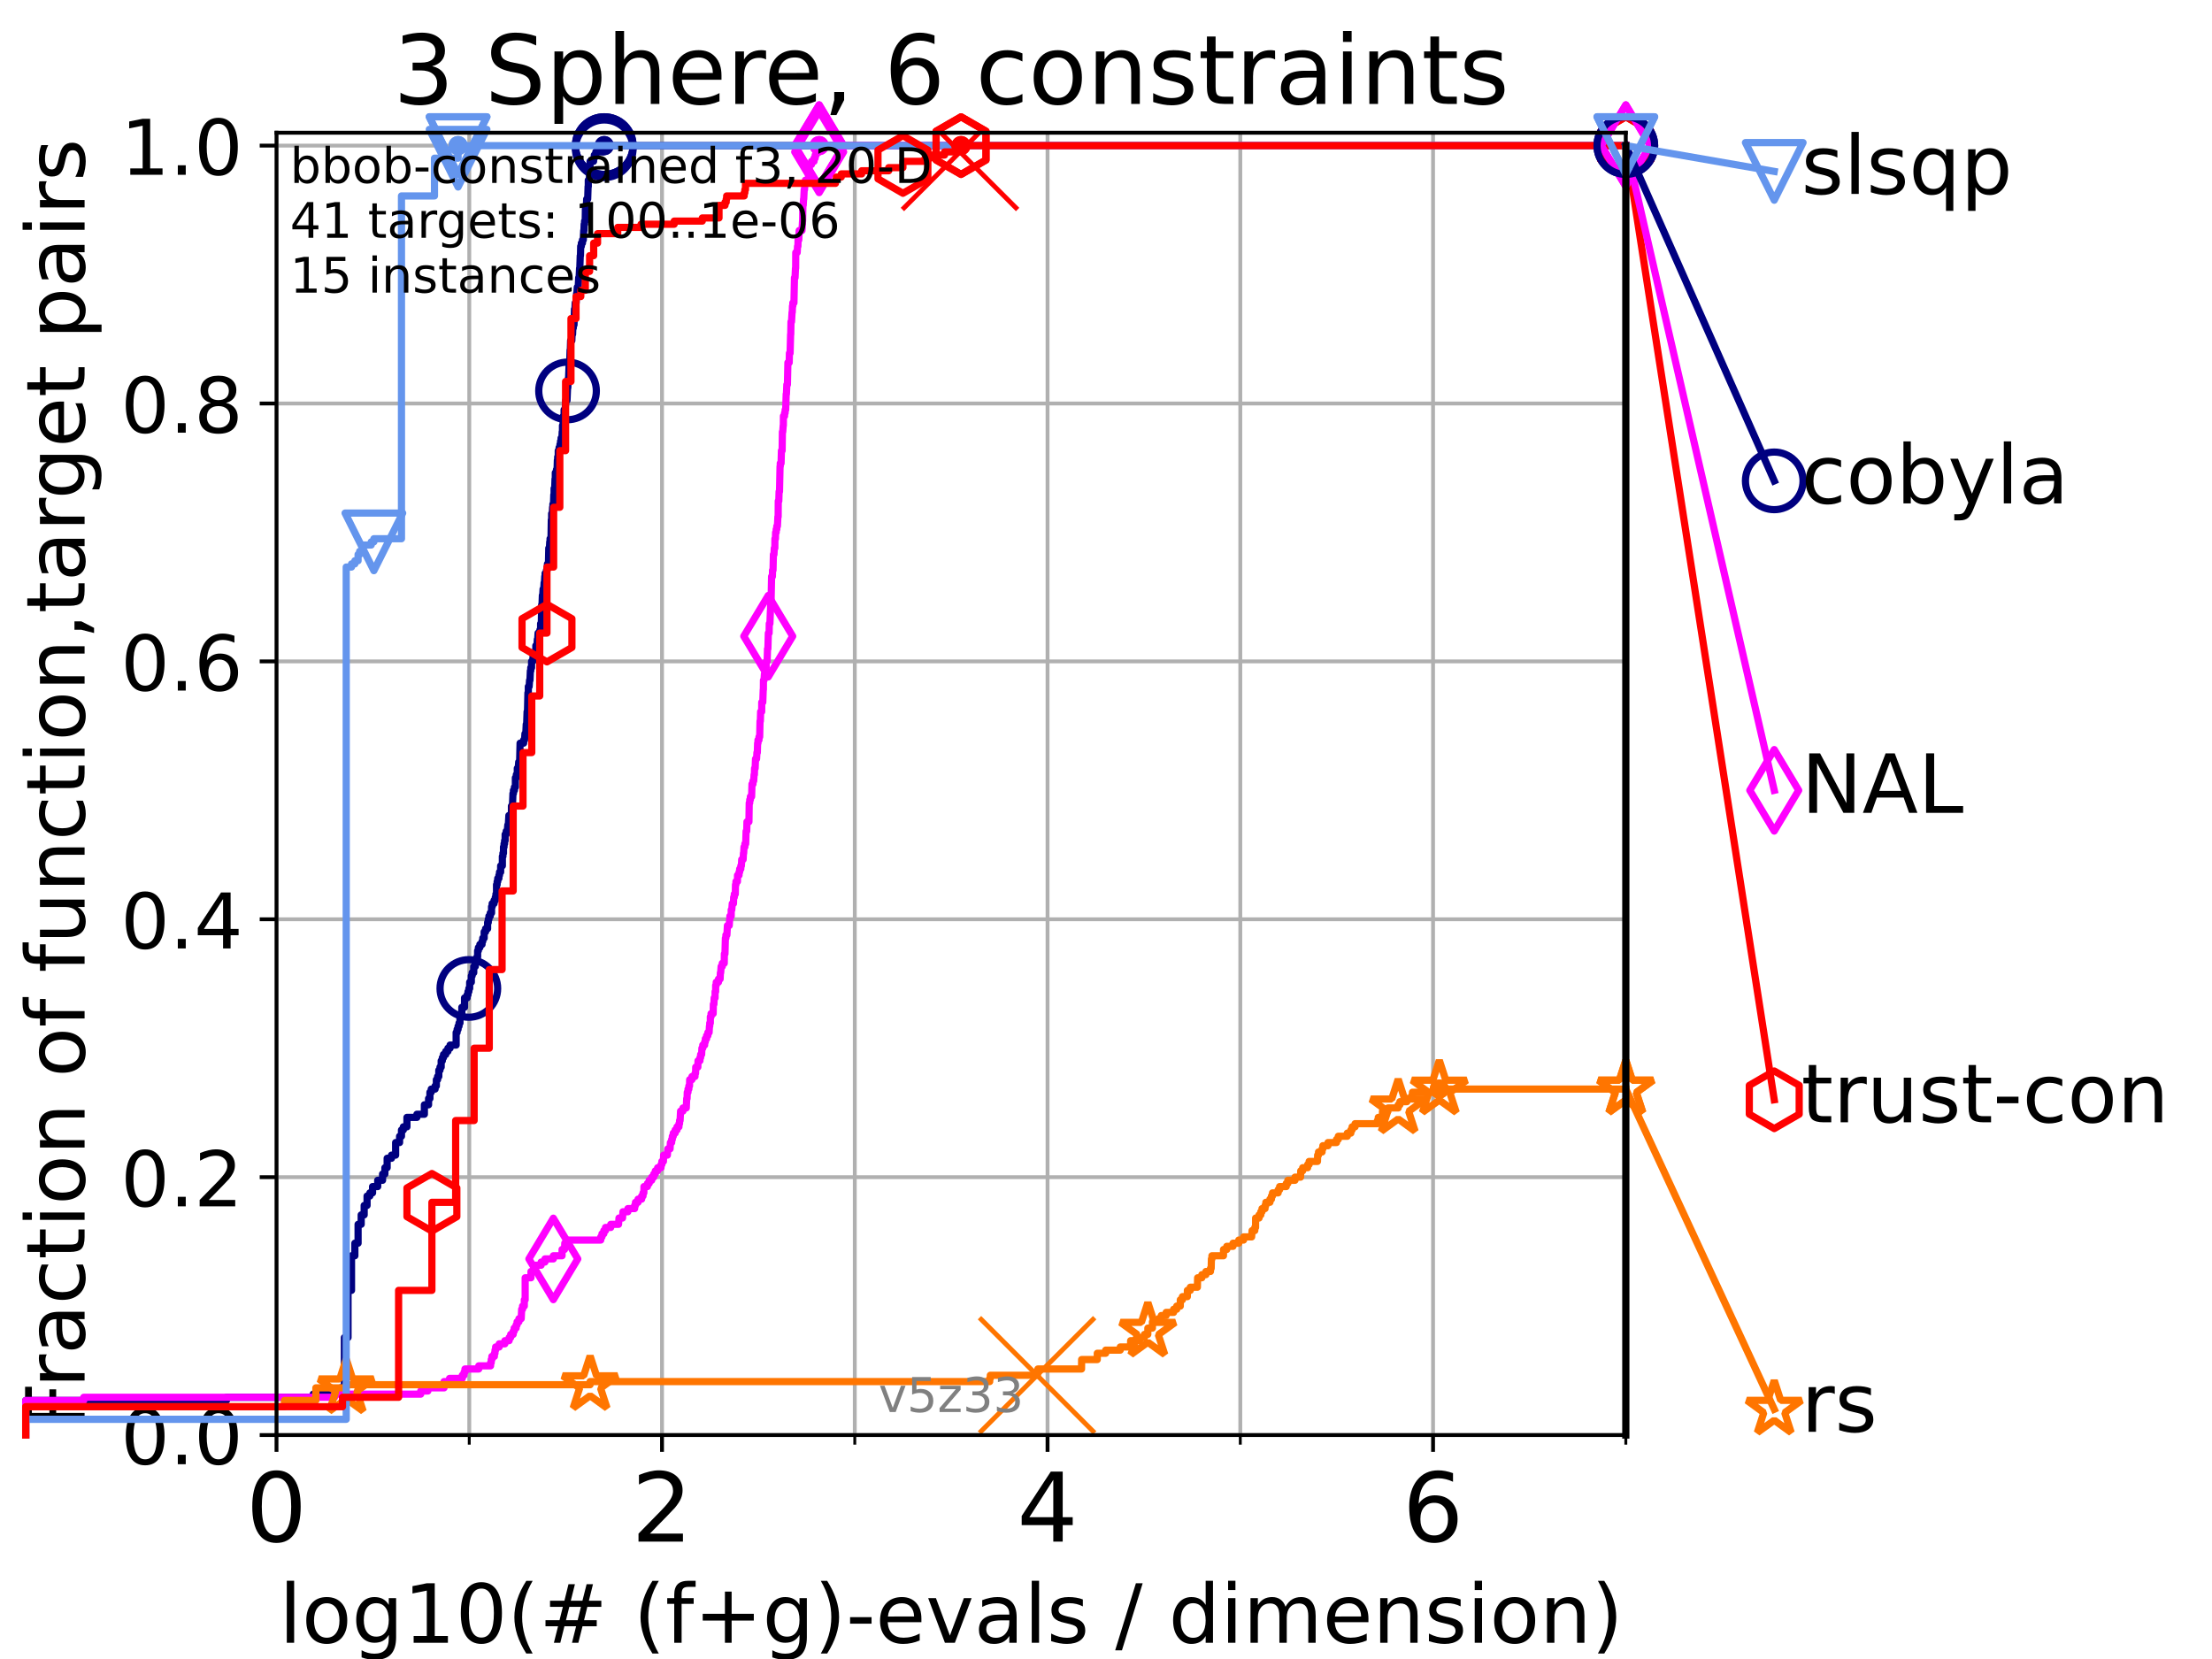 <?xml version="1.0" encoding="utf-8" standalone="no"?>
<!DOCTYPE svg PUBLIC "-//W3C//DTD SVG 1.1//EN"
  "http://www.w3.org/Graphics/SVG/1.1/DTD/svg11.dtd">
<!-- Created with matplotlib (https://matplotlib.org/) -->
<svg height="345.6pt" version="1.1" viewBox="0 0 460.8 345.6" width="460.8pt" xmlns="http://www.w3.org/2000/svg" xmlns:xlink="http://www.w3.org/1999/xlink">
 <defs>
  <style type="text/css">*{stroke-linecap:butt;stroke-linejoin:round;}</style>
 </defs>
 <g id="figure_1">
  <g id="patch_1">
   <path d="M 0 345.6 
L 460.8 345.6 
L 460.8 0 
L 0 0 
z
" style="fill:#ffffff;"/>
  </g>
  <g id="axes_1">
   <g id="patch_2">
    <path d="M 57.6 298.944 
L 338.688 298.944 
L 338.688 27.648 
L 57.6 27.648 
z
" style="fill:#ffffff;"/>
   </g>
   <g id="matplotlib.axis_1">
    <g id="xtick_1">
     <g id="line2d_1">
      <path clip-path="url(#p6ecf7471d4)" d="M 57.6 298.944 
L 57.6 27.648 
" style="fill:none;stroke:#b0b0b0;stroke-linecap:square;stroke-width:0.8;"/>
     </g>
     <g id="line2d_2">
      <defs>
       <path d="M 0 0 
L 0 3.5 
" id="m155321dc0b" style="stroke:#000000;stroke-width:0.8;"/>
      </defs>
      <g>
       <use style="stroke:#000000;stroke-width:0.8;" x="57.6" xlink:href="#m155321dc0b" y="298.944"/>
      </g>
     </g>
     <g id="text_1">
      <!-- 0 -->
      <g transform="translate(51.237 321.141)scale(0.2 -0.2)">
       <defs>
        <path d="M 31.781 66.406 
Q 24.172 66.406 20.328 58.906 
Q 16.5 51.422 16.5 36.375 
Q 16.5 21.391 20.328 13.891 
Q 24.172 6.391 31.781 6.391 
Q 39.453 6.391 43.281 13.891 
Q 47.125 21.391 47.125 36.375 
Q 47.125 51.422 43.281 58.906 
Q 39.453 66.406 31.781 66.406 
z
M 31.781 74.219 
Q 44.047 74.219 50.516 64.516 
Q 56.984 54.828 56.984 36.375 
Q 56.984 17.969 50.516 8.266 
Q 44.047 -1.422 31.781 -1.422 
Q 19.531 -1.422 13.062 8.266 
Q 6.594 17.969 6.594 36.375 
Q 6.594 54.828 13.062 64.516 
Q 19.531 74.219 31.781 74.219 
z
" id="DejaVuSans-48"/>
       </defs>
       <use xlink:href="#DejaVuSans-48"/>
      </g>
     </g>
    </g>
    <g id="xtick_2">
     <g id="line2d_3">
      <path clip-path="url(#p6ecf7471d4)" d="M 137.911 298.944 
L 137.911 27.648 
" style="fill:none;stroke:#b0b0b0;stroke-linecap:square;stroke-width:0.8;"/>
     </g>
     <g id="line2d_4">
      <g>
       <use style="stroke:#000000;stroke-width:0.8;" x="137.911" xlink:href="#m155321dc0b" y="298.944"/>
      </g>
     </g>
     <g id="text_2">
      <!-- 2 -->
      <g transform="translate(131.548 321.141)scale(0.2 -0.2)">
       <defs>
        <path d="M 19.188 8.297 
L 53.609 8.297 
L 53.609 0 
L 7.328 0 
L 7.328 8.297 
Q 12.938 14.109 22.625 23.891 
Q 32.328 33.688 34.812 36.531 
Q 39.547 41.844 41.422 45.531 
Q 43.312 49.219 43.312 52.781 
Q 43.312 58.594 39.234 62.25 
Q 35.156 65.922 28.609 65.922 
Q 23.969 65.922 18.812 64.312 
Q 13.672 62.703 7.812 59.422 
L 7.812 69.391 
Q 13.766 71.781 18.938 73 
Q 24.125 74.219 28.422 74.219 
Q 39.75 74.219 46.484 68.547 
Q 53.219 62.891 53.219 53.422 
Q 53.219 48.922 51.531 44.891 
Q 49.859 40.875 45.406 35.406 
Q 44.188 33.984 37.641 27.219 
Q 31.109 20.453 19.188 8.297 
z
" id="DejaVuSans-50"/>
       </defs>
       <use xlink:href="#DejaVuSans-50"/>
      </g>
     </g>
    </g>
    <g id="xtick_3">
     <g id="line2d_5">
      <path clip-path="url(#p6ecf7471d4)" d="M 218.222 298.944 
L 218.222 27.648 
" style="fill:none;stroke:#b0b0b0;stroke-linecap:square;stroke-width:0.8;"/>
     </g>
     <g id="line2d_6">
      <g>
       <use style="stroke:#000000;stroke-width:0.8;" x="218.222" xlink:href="#m155321dc0b" y="298.944"/>
      </g>
     </g>
     <g id="text_3">
      <!-- 4 -->
      <g transform="translate(211.859 321.141)scale(0.2 -0.2)">
       <defs>
        <path d="M 37.797 64.312 
L 12.891 25.391 
L 37.797 25.391 
z
M 35.203 72.906 
L 47.609 72.906 
L 47.609 25.391 
L 58.016 25.391 
L 58.016 17.188 
L 47.609 17.188 
L 47.609 0 
L 37.797 0 
L 37.797 17.188 
L 4.891 17.188 
L 4.891 26.703 
z
" id="DejaVuSans-52"/>
       </defs>
       <use xlink:href="#DejaVuSans-52"/>
      </g>
     </g>
    </g>
    <g id="xtick_4">
     <g id="line2d_7">
      <path clip-path="url(#p6ecf7471d4)" d="M 298.533 298.944 
L 298.533 27.648 
" style="fill:none;stroke:#b0b0b0;stroke-linecap:square;stroke-width:0.8;"/>
     </g>
     <g id="line2d_8">
      <g>
       <use style="stroke:#000000;stroke-width:0.8;" x="298.533" xlink:href="#m155321dc0b" y="298.944"/>
      </g>
     </g>
     <g id="text_4">
      <!-- 6 -->
      <g transform="translate(292.17 321.141)scale(0.2 -0.2)">
       <defs>
        <path d="M 33.016 40.375 
Q 26.375 40.375 22.484 35.828 
Q 18.609 31.297 18.609 23.391 
Q 18.609 15.531 22.484 10.953 
Q 26.375 6.391 33.016 6.391 
Q 39.656 6.391 43.531 10.953 
Q 47.406 15.531 47.406 23.391 
Q 47.406 31.297 43.531 35.828 
Q 39.656 40.375 33.016 40.375 
z
M 52.594 71.297 
L 52.594 62.312 
Q 48.875 64.062 45.094 64.984 
Q 41.312 65.922 37.594 65.922 
Q 27.828 65.922 22.672 59.328 
Q 17.531 52.734 16.797 39.406 
Q 19.672 43.656 24.016 45.922 
Q 28.375 48.188 33.594 48.188 
Q 44.578 48.188 50.953 41.516 
Q 57.328 34.859 57.328 23.391 
Q 57.328 12.156 50.688 5.359 
Q 44.047 -1.422 33.016 -1.422 
Q 20.359 -1.422 13.672 8.266 
Q 6.984 17.969 6.984 36.375 
Q 6.984 53.656 15.188 63.938 
Q 23.391 74.219 37.203 74.219 
Q 40.922 74.219 44.703 73.484 
Q 48.484 72.75 52.594 71.297 
z
" id="DejaVuSans-54"/>
       </defs>
       <use xlink:href="#DejaVuSans-54"/>
      </g>
     </g>
    </g>
    <g id="xtick_5">
     <g id="line2d_9">
      <path clip-path="url(#p6ecf7471d4)" d="M 97.755 298.944 
L 97.755 27.648 
" style="fill:none;stroke:#b0b0b0;stroke-linecap:square;stroke-width:0.8;"/>
     </g>
     <g id="line2d_10">
      <defs>
       <path d="M 0 0 
L 0 2 
" id="m065d5c0793" style="stroke:#000000;stroke-width:0.6;"/>
      </defs>
      <g>
       <use style="stroke:#000000;stroke-width:0.6;" x="97.755" xlink:href="#m065d5c0793" y="298.944"/>
      </g>
     </g>
    </g>
    <g id="xtick_6">
     <g id="line2d_11">
      <path clip-path="url(#p6ecf7471d4)" d="M 178.066 298.944 
L 178.066 27.648 
" style="fill:none;stroke:#b0b0b0;stroke-linecap:square;stroke-width:0.8;"/>
     </g>
     <g id="line2d_12">
      <g>
       <use style="stroke:#000000;stroke-width:0.6;" x="178.066" xlink:href="#m065d5c0793" y="298.944"/>
      </g>
     </g>
    </g>
    <g id="xtick_7">
     <g id="line2d_13">
      <path clip-path="url(#p6ecf7471d4)" d="M 258.377 298.944 
L 258.377 27.648 
" style="fill:none;stroke:#b0b0b0;stroke-linecap:square;stroke-width:0.8;"/>
     </g>
     <g id="line2d_14">
      <g>
       <use style="stroke:#000000;stroke-width:0.6;" x="258.377" xlink:href="#m065d5c0793" y="298.944"/>
      </g>
     </g>
    </g>
    <g id="xtick_8">
     <g id="line2d_15">
      <path clip-path="url(#p6ecf7471d4)" d="M 338.688 298.944 
L 338.688 27.648 
" style="fill:none;stroke:#b0b0b0;stroke-linecap:square;stroke-width:0.8;"/>
     </g>
     <g id="line2d_16">
      <g>
       <use style="stroke:#000000;stroke-width:0.6;" x="338.688" xlink:href="#m065d5c0793" y="298.944"/>
      </g>
     </g>
    </g>
    <g id="text_5">
     <!-- log10(# (f+g)-evals / dimension) -->
     <g transform="translate(58.145 342.218)scale(0.17 -0.17)">
      <defs>
       <path d="M 9.422 75.984 
L 18.406 75.984 
L 18.406 0 
L 9.422 0 
z
" id="DejaVuSans-108"/>
       <path d="M 30.609 48.391 
Q 23.391 48.391 19.188 42.75 
Q 14.984 37.109 14.984 27.297 
Q 14.984 17.484 19.156 11.844 
Q 23.344 6.203 30.609 6.203 
Q 37.797 6.203 41.984 11.859 
Q 46.188 17.531 46.188 27.297 
Q 46.188 37.016 41.984 42.703 
Q 37.797 48.391 30.609 48.391 
z
M 30.609 56 
Q 42.328 56 49.016 48.375 
Q 55.719 40.766 55.719 27.297 
Q 55.719 13.875 49.016 6.219 
Q 42.328 -1.422 30.609 -1.422 
Q 18.844 -1.422 12.172 6.219 
Q 5.516 13.875 5.516 27.297 
Q 5.516 40.766 12.172 48.375 
Q 18.844 56 30.609 56 
z
" id="DejaVuSans-111"/>
       <path d="M 45.406 27.984 
Q 45.406 37.75 41.375 43.109 
Q 37.359 48.484 30.078 48.484 
Q 22.859 48.484 18.828 43.109 
Q 14.797 37.75 14.797 27.984 
Q 14.797 18.266 18.828 12.891 
Q 22.859 7.516 30.078 7.516 
Q 37.359 7.516 41.375 12.891 
Q 45.406 18.266 45.406 27.984 
z
M 54.391 6.781 
Q 54.391 -7.172 48.188 -13.984 
Q 42 -20.797 29.203 -20.797 
Q 24.469 -20.797 20.266 -20.094 
Q 16.062 -19.391 12.109 -17.922 
L 12.109 -9.188 
Q 16.062 -11.328 19.922 -12.344 
Q 23.781 -13.375 27.781 -13.375 
Q 36.625 -13.375 41.016 -8.766 
Q 45.406 -4.156 45.406 5.172 
L 45.406 9.625 
Q 42.625 4.781 38.281 2.391 
Q 33.938 0 27.875 0 
Q 17.828 0 11.672 7.656 
Q 5.516 15.328 5.516 27.984 
Q 5.516 40.672 11.672 48.328 
Q 17.828 56 27.875 56 
Q 33.938 56 38.281 53.609 
Q 42.625 51.219 45.406 46.391 
L 45.406 54.688 
L 54.391 54.688 
z
" id="DejaVuSans-103"/>
       <path d="M 12.406 8.297 
L 28.516 8.297 
L 28.516 63.922 
L 10.984 60.406 
L 10.984 69.391 
L 28.422 72.906 
L 38.281 72.906 
L 38.281 8.297 
L 54.391 8.297 
L 54.391 0 
L 12.406 0 
z
" id="DejaVuSans-49"/>
       <path d="M 31 75.875 
Q 24.469 64.656 21.281 53.656 
Q 18.109 42.672 18.109 31.391 
Q 18.109 20.125 21.312 9.062 
Q 24.516 -2 31 -13.188 
L 23.188 -13.188 
Q 15.875 -1.703 12.234 9.375 
Q 8.594 20.453 8.594 31.391 
Q 8.594 42.281 12.203 53.312 
Q 15.828 64.359 23.188 75.875 
z
" id="DejaVuSans-40"/>
       <path d="M 51.125 44 
L 36.922 44 
L 32.812 27.688 
L 47.125 27.688 
z
M 43.797 71.781 
L 38.719 51.516 
L 52.984 51.516 
L 58.109 71.781 
L 65.922 71.781 
L 60.891 51.516 
L 76.125 51.516 
L 76.125 44 
L 58.984 44 
L 54.984 27.688 
L 70.516 27.688 
L 70.516 20.219 
L 53.078 20.219 
L 48 0 
L 40.188 0 
L 45.219 20.219 
L 30.906 20.219 
L 25.875 0 
L 18.016 0 
L 23.094 20.219 
L 7.719 20.219 
L 7.719 27.688 
L 24.906 27.688 
L 29 44 
L 13.281 44 
L 13.281 51.516 
L 30.906 51.516 
L 35.891 71.781 
z
" id="DejaVuSans-35"/>
       <path id="DejaVuSans-32"/>
       <path d="M 37.109 75.984 
L 37.109 68.5 
L 28.516 68.5 
Q 23.688 68.5 21.797 66.547 
Q 19.922 64.594 19.922 59.516 
L 19.922 54.688 
L 34.719 54.688 
L 34.719 47.703 
L 19.922 47.703 
L 19.922 0 
L 10.891 0 
L 10.891 47.703 
L 2.297 47.703 
L 2.297 54.688 
L 10.891 54.688 
L 10.891 58.5 
Q 10.891 67.625 15.141 71.797 
Q 19.391 75.984 28.609 75.984 
z
" id="DejaVuSans-102"/>
       <path d="M 46 62.703 
L 46 35.5 
L 73.188 35.5 
L 73.188 27.203 
L 46 27.203 
L 46 0 
L 37.797 0 
L 37.797 27.203 
L 10.594 27.203 
L 10.594 35.5 
L 37.797 35.5 
L 37.797 62.703 
z
" id="DejaVuSans-43"/>
       <path d="M 8.016 75.875 
L 15.828 75.875 
Q 23.141 64.359 26.781 53.312 
Q 30.422 42.281 30.422 31.391 
Q 30.422 20.453 26.781 9.375 
Q 23.141 -1.703 15.828 -13.188 
L 8.016 -13.188 
Q 14.5 -2 17.703 9.062 
Q 20.906 20.125 20.906 31.391 
Q 20.906 42.672 17.703 53.656 
Q 14.5 64.656 8.016 75.875 
z
" id="DejaVuSans-41"/>
       <path d="M 4.891 31.391 
L 31.203 31.391 
L 31.203 23.391 
L 4.891 23.391 
z
" id="DejaVuSans-45"/>
       <path d="M 56.203 29.594 
L 56.203 25.203 
L 14.891 25.203 
Q 15.484 15.922 20.484 11.062 
Q 25.484 6.203 34.422 6.203 
Q 39.594 6.203 44.453 7.469 
Q 49.312 8.734 54.109 11.281 
L 54.109 2.781 
Q 49.266 0.734 44.188 -0.344 
Q 39.109 -1.422 33.891 -1.422 
Q 20.797 -1.422 13.156 6.188 
Q 5.516 13.812 5.516 26.812 
Q 5.516 40.234 12.766 48.109 
Q 20.016 56 32.328 56 
Q 43.359 56 49.781 48.891 
Q 56.203 41.797 56.203 29.594 
z
M 47.219 32.234 
Q 47.125 39.594 43.094 43.984 
Q 39.062 48.391 32.422 48.391 
Q 24.906 48.391 20.391 44.141 
Q 15.875 39.891 15.188 32.172 
z
" id="DejaVuSans-101"/>
       <path d="M 2.984 54.688 
L 12.5 54.688 
L 29.594 8.797 
L 46.688 54.688 
L 56.203 54.688 
L 35.688 0 
L 23.484 0 
z
" id="DejaVuSans-118"/>
       <path d="M 34.281 27.484 
Q 23.391 27.484 19.188 25 
Q 14.984 22.516 14.984 16.5 
Q 14.984 11.719 18.141 8.906 
Q 21.297 6.109 26.703 6.109 
Q 34.188 6.109 38.703 11.406 
Q 43.219 16.703 43.219 25.484 
L 43.219 27.484 
z
M 52.203 31.203 
L 52.203 0 
L 43.219 0 
L 43.219 8.297 
Q 40.141 3.328 35.547 0.953 
Q 30.953 -1.422 24.312 -1.422 
Q 15.922 -1.422 10.953 3.297 
Q 6 8.016 6 15.922 
Q 6 25.141 12.172 29.828 
Q 18.359 34.516 30.609 34.516 
L 43.219 34.516 
L 43.219 35.406 
Q 43.219 41.609 39.141 45 
Q 35.062 48.391 27.688 48.391 
Q 23 48.391 18.547 47.266 
Q 14.109 46.141 10.016 43.891 
L 10.016 52.203 
Q 14.938 54.109 19.578 55.047 
Q 24.219 56 28.609 56 
Q 40.484 56 46.344 49.844 
Q 52.203 43.703 52.203 31.203 
z
" id="DejaVuSans-97"/>
       <path d="M 44.281 53.078 
L 44.281 44.578 
Q 40.484 46.531 36.375 47.5 
Q 32.281 48.484 27.875 48.484 
Q 21.188 48.484 17.844 46.438 
Q 14.5 44.391 14.5 40.281 
Q 14.5 37.156 16.891 35.375 
Q 19.281 33.594 26.516 31.984 
L 29.594 31.297 
Q 39.156 29.25 43.188 25.516 
Q 47.219 21.781 47.219 15.094 
Q 47.219 7.469 41.188 3.016 
Q 35.156 -1.422 24.609 -1.422 
Q 20.219 -1.422 15.453 -0.562 
Q 10.688 0.297 5.422 2 
L 5.422 11.281 
Q 10.406 8.688 15.234 7.391 
Q 20.062 6.109 24.812 6.109 
Q 31.156 6.109 34.562 8.281 
Q 37.984 10.453 37.984 14.406 
Q 37.984 18.062 35.516 20.016 
Q 33.062 21.969 24.703 23.781 
L 21.578 24.516 
Q 13.234 26.266 9.516 29.906 
Q 5.812 33.547 5.812 39.891 
Q 5.812 47.609 11.281 51.797 
Q 16.75 56 26.812 56 
Q 31.781 56 36.172 55.266 
Q 40.578 54.547 44.281 53.078 
z
" id="DejaVuSans-115"/>
       <path d="M 25.391 72.906 
L 33.688 72.906 
L 8.297 -9.281 
L 0 -9.281 
z
" id="DejaVuSans-47"/>
       <path d="M 45.406 46.391 
L 45.406 75.984 
L 54.391 75.984 
L 54.391 0 
L 45.406 0 
L 45.406 8.203 
Q 42.578 3.328 38.25 0.953 
Q 33.938 -1.422 27.875 -1.422 
Q 17.969 -1.422 11.734 6.484 
Q 5.516 14.406 5.516 27.297 
Q 5.516 40.188 11.734 48.094 
Q 17.969 56 27.875 56 
Q 33.938 56 38.25 53.625 
Q 42.578 51.266 45.406 46.391 
z
M 14.797 27.297 
Q 14.797 17.391 18.875 11.75 
Q 22.953 6.109 30.078 6.109 
Q 37.203 6.109 41.297 11.75 
Q 45.406 17.391 45.406 27.297 
Q 45.406 37.203 41.297 42.844 
Q 37.203 48.484 30.078 48.484 
Q 22.953 48.484 18.875 42.844 
Q 14.797 37.203 14.797 27.297 
z
" id="DejaVuSans-100"/>
       <path d="M 9.422 54.688 
L 18.406 54.688 
L 18.406 0 
L 9.422 0 
z
M 9.422 75.984 
L 18.406 75.984 
L 18.406 64.594 
L 9.422 64.594 
z
" id="DejaVuSans-105"/>
       <path d="M 52 44.188 
Q 55.375 50.25 60.062 53.125 
Q 64.75 56 71.094 56 
Q 79.641 56 84.281 50.016 
Q 88.922 44.047 88.922 33.016 
L 88.922 0 
L 79.891 0 
L 79.891 32.719 
Q 79.891 40.578 77.094 44.375 
Q 74.312 48.188 68.609 48.188 
Q 61.625 48.188 57.562 43.547 
Q 53.516 38.922 53.516 30.906 
L 53.516 0 
L 44.484 0 
L 44.484 32.719 
Q 44.484 40.625 41.703 44.406 
Q 38.922 48.188 33.109 48.188 
Q 26.219 48.188 22.156 43.531 
Q 18.109 38.875 18.109 30.906 
L 18.109 0 
L 9.078 0 
L 9.078 54.688 
L 18.109 54.688 
L 18.109 46.188 
Q 21.188 51.219 25.484 53.609 
Q 29.781 56 35.688 56 
Q 41.656 56 45.828 52.969 
Q 50 49.953 52 44.188 
z
" id="DejaVuSans-109"/>
       <path d="M 54.891 33.016 
L 54.891 0 
L 45.906 0 
L 45.906 32.719 
Q 45.906 40.484 42.875 44.328 
Q 39.844 48.188 33.797 48.188 
Q 26.516 48.188 22.312 43.547 
Q 18.109 38.922 18.109 30.906 
L 18.109 0 
L 9.078 0 
L 9.078 54.688 
L 18.109 54.688 
L 18.109 46.188 
Q 21.344 51.125 25.703 53.562 
Q 30.078 56 35.797 56 
Q 45.219 56 50.047 50.172 
Q 54.891 44.344 54.891 33.016 
z
" id="DejaVuSans-110"/>
      </defs>
      <use xlink:href="#DejaVuSans-108"/>
      <use x="27.783" xlink:href="#DejaVuSans-111"/>
      <use x="88.965" xlink:href="#DejaVuSans-103"/>
      <use x="152.441" xlink:href="#DejaVuSans-49"/>
      <use x="216.064" xlink:href="#DejaVuSans-48"/>
      <use x="279.688" xlink:href="#DejaVuSans-40"/>
      <use x="318.701" xlink:href="#DejaVuSans-35"/>
      <use x="402.49" xlink:href="#DejaVuSans-32"/>
      <use x="434.277" xlink:href="#DejaVuSans-40"/>
      <use x="473.291" xlink:href="#DejaVuSans-102"/>
      <use x="508.496" xlink:href="#DejaVuSans-43"/>
      <use x="592.285" xlink:href="#DejaVuSans-103"/>
      <use x="655.762" xlink:href="#DejaVuSans-41"/>
      <use x="694.775" xlink:href="#DejaVuSans-45"/>
      <use x="730.859" xlink:href="#DejaVuSans-101"/>
      <use x="792.383" xlink:href="#DejaVuSans-118"/>
      <use x="851.562" xlink:href="#DejaVuSans-97"/>
      <use x="912.842" xlink:href="#DejaVuSans-108"/>
      <use x="940.625" xlink:href="#DejaVuSans-115"/>
      <use x="992.725" xlink:href="#DejaVuSans-32"/>
      <use x="1024.512" xlink:href="#DejaVuSans-47"/>
      <use x="1058.203" xlink:href="#DejaVuSans-32"/>
      <use x="1089.99" xlink:href="#DejaVuSans-100"/>
      <use x="1153.467" xlink:href="#DejaVuSans-105"/>
      <use x="1181.25" xlink:href="#DejaVuSans-109"/>
      <use x="1278.662" xlink:href="#DejaVuSans-101"/>
      <use x="1340.186" xlink:href="#DejaVuSans-110"/>
      <use x="1403.564" xlink:href="#DejaVuSans-115"/>
      <use x="1455.664" xlink:href="#DejaVuSans-105"/>
      <use x="1483.447" xlink:href="#DejaVuSans-111"/>
      <use x="1544.629" xlink:href="#DejaVuSans-110"/>
      <use x="1608.008" xlink:href="#DejaVuSans-41"/>
     </g>
    </g>
   </g>
   <g id="matplotlib.axis_2">
    <g id="ytick_1">
     <g id="line2d_17">
      <path clip-path="url(#p6ecf7471d4)" d="M 57.6 298.944 
L 338.688 298.944 
" style="fill:none;stroke:#b0b0b0;stroke-linecap:square;stroke-width:0.8;"/>
     </g>
     <g id="line2d_18">
      <defs>
       <path d="M 0 0 
L -3.5 0 
" id="m4718e48912" style="stroke:#000000;stroke-width:0.8;"/>
      </defs>
      <g>
       <use style="stroke:#000000;stroke-width:0.8;" x="57.6" xlink:href="#m4718e48912" y="298.944"/>
      </g>
     </g>
     <g id="text_6">
      <!-- 0.0 -->
      <g transform="translate(25.155 305.023)scale(0.16 -0.16)">
       <defs>
        <path d="M 10.688 12.406 
L 21 12.406 
L 21 0 
L 10.688 0 
z
" id="DejaVuSans-46"/>
       </defs>
       <use xlink:href="#DejaVuSans-48"/>
       <use x="63.623" xlink:href="#DejaVuSans-46"/>
       <use x="95.41" xlink:href="#DejaVuSans-48"/>
      </g>
     </g>
    </g>
    <g id="ytick_2">
     <g id="line2d_19">
      <path clip-path="url(#p6ecf7471d4)" d="M 57.6 245.222 
L 338.688 245.222 
" style="fill:none;stroke:#b0b0b0;stroke-linecap:square;stroke-width:0.8;"/>
     </g>
     <g id="line2d_20">
      <g>
       <use style="stroke:#000000;stroke-width:0.8;" x="57.6" xlink:href="#m4718e48912" y="245.222"/>
      </g>
     </g>
     <g id="text_7">
      <!-- 0.2 -->
      <g transform="translate(25.155 251.301)scale(0.16 -0.16)">
       <use xlink:href="#DejaVuSans-48"/>
       <use x="63.623" xlink:href="#DejaVuSans-46"/>
       <use x="95.41" xlink:href="#DejaVuSans-50"/>
      </g>
     </g>
    </g>
    <g id="ytick_3">
     <g id="line2d_21">
      <path clip-path="url(#p6ecf7471d4)" d="M 57.6 191.5 
L 338.688 191.5 
" style="fill:none;stroke:#b0b0b0;stroke-linecap:square;stroke-width:0.8;"/>
     </g>
     <g id="line2d_22">
      <g>
       <use style="stroke:#000000;stroke-width:0.8;" x="57.6" xlink:href="#m4718e48912" y="191.5"/>
      </g>
     </g>
     <g id="text_8">
      <!-- 0.4 -->
      <g transform="translate(25.155 197.579)scale(0.16 -0.16)">
       <use xlink:href="#DejaVuSans-48"/>
       <use x="63.623" xlink:href="#DejaVuSans-46"/>
       <use x="95.41" xlink:href="#DejaVuSans-52"/>
      </g>
     </g>
    </g>
    <g id="ytick_4">
     <g id="line2d_23">
      <path clip-path="url(#p6ecf7471d4)" d="M 57.6 137.778 
L 338.688 137.778 
" style="fill:none;stroke:#b0b0b0;stroke-linecap:square;stroke-width:0.8;"/>
     </g>
     <g id="line2d_24">
      <g>
       <use style="stroke:#000000;stroke-width:0.8;" x="57.6" xlink:href="#m4718e48912" y="137.778"/>
      </g>
     </g>
     <g id="text_9">
      <!-- 0.6 -->
      <g transform="translate(25.155 143.857)scale(0.16 -0.16)">
       <use xlink:href="#DejaVuSans-48"/>
       <use x="63.623" xlink:href="#DejaVuSans-46"/>
       <use x="95.41" xlink:href="#DejaVuSans-54"/>
      </g>
     </g>
    </g>
    <g id="ytick_5">
     <g id="line2d_25">
      <path clip-path="url(#p6ecf7471d4)" d="M 57.6 84.056 
L 338.688 84.056 
" style="fill:none;stroke:#b0b0b0;stroke-linecap:square;stroke-width:0.8;"/>
     </g>
     <g id="line2d_26">
      <g>
       <use style="stroke:#000000;stroke-width:0.8;" x="57.6" xlink:href="#m4718e48912" y="84.056"/>
      </g>
     </g>
     <g id="text_10">
      <!-- 0.8 -->
      <g transform="translate(25.155 90.135)scale(0.16 -0.16)">
       <defs>
        <path d="M 31.781 34.625 
Q 24.75 34.625 20.719 30.859 
Q 16.703 27.094 16.703 20.516 
Q 16.703 13.922 20.719 10.156 
Q 24.75 6.391 31.781 6.391 
Q 38.812 6.391 42.859 10.172 
Q 46.922 13.969 46.922 20.516 
Q 46.922 27.094 42.891 30.859 
Q 38.875 34.625 31.781 34.625 
z
M 21.922 38.812 
Q 15.578 40.375 12.031 44.719 
Q 8.5 49.078 8.5 55.328 
Q 8.5 64.062 14.719 69.141 
Q 20.953 74.219 31.781 74.219 
Q 42.672 74.219 48.875 69.141 
Q 55.078 64.062 55.078 55.328 
Q 55.078 49.078 51.531 44.719 
Q 48 40.375 41.703 38.812 
Q 48.828 37.156 52.797 32.312 
Q 56.781 27.484 56.781 20.516 
Q 56.781 9.906 50.312 4.234 
Q 43.844 -1.422 31.781 -1.422 
Q 19.734 -1.422 13.25 4.234 
Q 6.781 9.906 6.781 20.516 
Q 6.781 27.484 10.781 32.312 
Q 14.797 37.156 21.922 38.812 
z
M 18.312 54.391 
Q 18.312 48.734 21.844 45.562 
Q 25.391 42.391 31.781 42.391 
Q 38.141 42.391 41.719 45.562 
Q 45.312 48.734 45.312 54.391 
Q 45.312 60.062 41.719 63.234 
Q 38.141 66.406 31.781 66.406 
Q 25.391 66.406 21.844 63.234 
Q 18.312 60.062 18.312 54.391 
z
" id="DejaVuSans-56"/>
       </defs>
       <use xlink:href="#DejaVuSans-48"/>
       <use x="63.623" xlink:href="#DejaVuSans-46"/>
       <use x="95.41" xlink:href="#DejaVuSans-56"/>
      </g>
     </g>
    </g>
    <g id="ytick_6">
     <g id="line2d_27">
      <path clip-path="url(#p6ecf7471d4)" d="M 57.6 30.334 
L 338.688 30.334 
" style="fill:none;stroke:#b0b0b0;stroke-linecap:square;stroke-width:0.8;"/>
     </g>
     <g id="line2d_28">
      <g>
       <use style="stroke:#000000;stroke-width:0.8;" x="57.6" xlink:href="#m4718e48912" y="30.334"/>
      </g>
     </g>
     <g id="text_11">
      <!-- 1.0 -->
      <g transform="translate(25.155 36.413)scale(0.16 -0.16)">
       <use xlink:href="#DejaVuSans-49"/>
       <use x="63.623" xlink:href="#DejaVuSans-46"/>
       <use x="95.41" xlink:href="#DejaVuSans-48"/>
      </g>
     </g>
    </g>
    <g id="text_12">
     <!-- Fraction of function,target pairs -->
     <g transform="translate(17.62 297.681)rotate(-90)scale(0.17 -0.17)">
      <defs>
       <path d="M 9.812 72.906 
L 51.703 72.906 
L 51.703 64.594 
L 19.672 64.594 
L 19.672 43.109 
L 48.578 43.109 
L 48.578 34.812 
L 19.672 34.812 
L 19.672 0 
L 9.812 0 
z
" id="DejaVuSans-70"/>
       <path d="M 41.109 46.297 
Q 39.594 47.172 37.812 47.578 
Q 36.031 48 33.891 48 
Q 26.266 48 22.188 43.047 
Q 18.109 38.094 18.109 28.812 
L 18.109 0 
L 9.078 0 
L 9.078 54.688 
L 18.109 54.688 
L 18.109 46.188 
Q 20.953 51.172 25.484 53.578 
Q 30.031 56 36.531 56 
Q 37.453 56 38.578 55.875 
Q 39.703 55.766 41.062 55.516 
z
" id="DejaVuSans-114"/>
       <path d="M 48.781 52.594 
L 48.781 44.188 
Q 44.969 46.297 41.141 47.344 
Q 37.312 48.391 33.406 48.391 
Q 24.656 48.391 19.812 42.844 
Q 14.984 37.312 14.984 27.297 
Q 14.984 17.281 19.812 11.734 
Q 24.656 6.203 33.406 6.203 
Q 37.312 6.203 41.141 7.25 
Q 44.969 8.297 48.781 10.406 
L 48.781 2.094 
Q 45.016 0.344 40.984 -0.531 
Q 36.969 -1.422 32.422 -1.422 
Q 20.062 -1.422 12.781 6.344 
Q 5.516 14.109 5.516 27.297 
Q 5.516 40.672 12.859 48.328 
Q 20.219 56 33.016 56 
Q 37.156 56 41.109 55.141 
Q 45.062 54.297 48.781 52.594 
z
" id="DejaVuSans-99"/>
       <path d="M 18.312 70.219 
L 18.312 54.688 
L 36.812 54.688 
L 36.812 47.703 
L 18.312 47.703 
L 18.312 18.016 
Q 18.312 11.328 20.141 9.422 
Q 21.969 7.516 27.594 7.516 
L 36.812 7.516 
L 36.812 0 
L 27.594 0 
Q 17.188 0 13.234 3.875 
Q 9.281 7.766 9.281 18.016 
L 9.281 47.703 
L 2.688 47.703 
L 2.688 54.688 
L 9.281 54.688 
L 9.281 70.219 
z
" id="DejaVuSans-116"/>
       <path d="M 8.5 21.578 
L 8.5 54.688 
L 17.484 54.688 
L 17.484 21.922 
Q 17.484 14.156 20.5 10.266 
Q 23.531 6.391 29.594 6.391 
Q 36.859 6.391 41.078 11.031 
Q 45.312 15.672 45.312 23.688 
L 45.312 54.688 
L 54.297 54.688 
L 54.297 0 
L 45.312 0 
L 45.312 8.406 
Q 42.047 3.422 37.719 1 
Q 33.406 -1.422 27.688 -1.422 
Q 18.266 -1.422 13.375 4.438 
Q 8.5 10.297 8.5 21.578 
z
M 31.109 56 
z
" id="DejaVuSans-117"/>
       <path d="M 11.719 12.406 
L 22.016 12.406 
L 22.016 4 
L 14.016 -11.625 
L 7.719 -11.625 
L 11.719 4 
z
" id="DejaVuSans-44"/>
       <path d="M 18.109 8.203 
L 18.109 -20.797 
L 9.078 -20.797 
L 9.078 54.688 
L 18.109 54.688 
L 18.109 46.391 
Q 20.953 51.266 25.266 53.625 
Q 29.594 56 35.594 56 
Q 45.562 56 51.781 48.094 
Q 58.016 40.188 58.016 27.297 
Q 58.016 14.406 51.781 6.484 
Q 45.562 -1.422 35.594 -1.422 
Q 29.594 -1.422 25.266 0.953 
Q 20.953 3.328 18.109 8.203 
z
M 48.688 27.297 
Q 48.688 37.203 44.609 42.844 
Q 40.531 48.484 33.406 48.484 
Q 26.266 48.484 22.188 42.844 
Q 18.109 37.203 18.109 27.297 
Q 18.109 17.391 22.188 11.75 
Q 26.266 6.109 33.406 6.109 
Q 40.531 6.109 44.609 11.75 
Q 48.688 17.391 48.688 27.297 
z
" id="DejaVuSans-112"/>
      </defs>
      <use xlink:href="#DejaVuSans-70"/>
      <use x="50.27" xlink:href="#DejaVuSans-114"/>
      <use x="91.383" xlink:href="#DejaVuSans-97"/>
      <use x="152.662" xlink:href="#DejaVuSans-99"/>
      <use x="207.643" xlink:href="#DejaVuSans-116"/>
      <use x="246.852" xlink:href="#DejaVuSans-105"/>
      <use x="274.635" xlink:href="#DejaVuSans-111"/>
      <use x="335.816" xlink:href="#DejaVuSans-110"/>
      <use x="399.195" xlink:href="#DejaVuSans-32"/>
      <use x="430.982" xlink:href="#DejaVuSans-111"/>
      <use x="492.164" xlink:href="#DejaVuSans-102"/>
      <use x="527.369" xlink:href="#DejaVuSans-32"/>
      <use x="559.156" xlink:href="#DejaVuSans-102"/>
      <use x="594.361" xlink:href="#DejaVuSans-117"/>
      <use x="657.74" xlink:href="#DejaVuSans-110"/>
      <use x="721.119" xlink:href="#DejaVuSans-99"/>
      <use x="776.1" xlink:href="#DejaVuSans-116"/>
      <use x="815.309" xlink:href="#DejaVuSans-105"/>
      <use x="843.092" xlink:href="#DejaVuSans-111"/>
      <use x="904.273" xlink:href="#DejaVuSans-110"/>
      <use x="967.652" xlink:href="#DejaVuSans-44"/>
      <use x="999.439" xlink:href="#DejaVuSans-116"/>
      <use x="1038.648" xlink:href="#DejaVuSans-97"/>
      <use x="1099.928" xlink:href="#DejaVuSans-114"/>
      <use x="1139.291" xlink:href="#DejaVuSans-103"/>
      <use x="1202.768" xlink:href="#DejaVuSans-101"/>
      <use x="1264.291" xlink:href="#DejaVuSans-116"/>
      <use x="1303.5" xlink:href="#DejaVuSans-32"/>
      <use x="1335.287" xlink:href="#DejaVuSans-112"/>
      <use x="1398.764" xlink:href="#DejaVuSans-97"/>
      <use x="1460.043" xlink:href="#DejaVuSans-105"/>
      <use x="1487.826" xlink:href="#DejaVuSans-114"/>
      <use x="1528.939" xlink:href="#DejaVuSans-115"/>
     </g>
    </g>
   </g>
   <g id="line2d_29">
    <defs>
     <path d="M 0 1.5 
C 0.398 1.5 0.779 1.342 1.061 1.061 
C 1.342 0.779 1.5 0.398 1.5 0 
C 1.5 -0.398 1.342 -0.779 1.061 -1.061 
C 0.779 -1.342 0.398 -1.5 0 -1.5 
C -0.398 -1.5 -0.779 -1.342 -1.061 -1.061 
C -1.342 -0.779 -1.5 -0.398 -1.5 0 
C -1.5 0.398 -1.342 0.779 -1.061 1.061 
C -0.779 1.342 -0.398 1.5 0 1.5 
z
" id="m44d3d64a00" style="stroke:#000080;"/>
    </defs>
    <g>
     <use style="fill:#000080;stroke:#000080;" x="125.875" xlink:href="#m44d3d64a00" y="30.334"/>
     <use style="fill:#000080;stroke:#000080;" x="125.875" xlink:href="#m44d3d64a00" y="30.334"/>
    </g>
   </g>
   <g id="line2d_30">
    <path d="M 5.357 298.944 
L 5.357 291.737 
L 47.174 291.737 
L 47.174 291.082 
L 65.243 291.082 
L 65.243 290.427 
L 66.333 290.427 
L 66.333 289.772 
L 70.949 289.772 
L 70.949 289.117 
L 71.742 289.117 
L 71.742 278.634 
L 72.5 278.634 
L 72.5 268.807 
L 73.227 268.807 
L 73.227 261.601 
L 73.925 261.601 
L 73.925 258.98 
L 74.596 258.98 
L 74.596 255.049 
L 75.242 255.049 
L 75.242 253.084 
L 75.864 253.084 
L 75.864 251.118 
L 76.466 251.118 
L 76.466 249.153 
L 77.047 249.153 
L 77.047 248.498 
L 77.61 248.498 
L 77.61 247.187 
L 78.683 247.187 
L 78.683 245.877 
L 79.695 245.877 
L 79.695 244.567 
L 80.179 244.567 
L 80.179 243.257 
L 80.65 243.257 
L 80.65 241.291 
L 81.557 241.291 
L 81.557 240.636 
L 82.418 240.636 
L 82.418 238.015 
L 83.239 238.015 
L 83.239 236.705 
L 83.635 236.705 
L 83.635 235.395 
L 84.023 235.395 
L 84.023 234.74 
L 84.773 234.74 
L 84.773 232.774 
L 86.847 232.774 
L 86.847 232.119 
L 88.405 232.119 
L 88.405 230.154 
L 89.278 230.154 
L 89.278 228.843 
L 89.559 228.843 
L 89.559 227.533 
L 89.836 227.533 
L 89.836 226.878 
L 90.641 226.878 
L 90.641 226.223 
L 90.901 226.223 
L 90.901 224.912 
L 91.158 224.912 
L 91.158 224.257 
L 91.41 224.257 
L 91.41 222.947 
L 91.659 222.947 
L 91.659 222.292 
L 91.905 222.292 
L 91.905 220.982 
L 92.147 220.982 
L 92.147 220.326 
L 92.386 220.326 
L 92.386 219.671 
L 92.854 219.671 
L 92.854 219.016 
L 93.31 219.016 
L 93.31 218.361 
L 93.755 218.361 
L 93.755 217.706 
L 95.023 217.706 
L 95.023 215.085 
L 95.226 215.085 
L 95.226 214.43 
L 95.427 214.43 
L 95.427 213.775 
L 95.625 213.775 
L 95.625 213.12 
L 95.821 213.12 
L 95.821 211.81 
L 96.015 211.81 
L 96.015 211.154 
L 96.206 211.154 
L 96.206 209.844 
L 96.769 209.844 
L 96.769 207.879 
L 97.314 207.879 
L 97.314 207.224 
L 97.492 207.224 
L 97.492 206.568 
L 97.668 206.568 
L 97.668 205.913 
L 97.842 205.913 
L 97.842 204.603 
L 98.186 204.603 
L 98.186 203.293 
L 98.355 203.293 
L 98.355 202.638 
L 98.689 202.638 
L 98.689 201.327 
L 99.017 201.327 
L 99.017 200.017 
L 99.338 200.017 
L 99.338 199.362 
L 99.497 199.362 
L 99.497 198.052 
L 99.654 198.052 
L 99.654 197.396 
L 99.964 197.396 
L 99.964 196.741 
L 100.419 196.741 
L 100.419 196.086 
L 100.568 196.086 
L 100.568 195.431 
L 100.862 195.431 
L 100.862 194.121 
L 101.152 194.121 
L 101.152 193.465 
L 101.577 193.465 
L 101.577 192.155 
L 101.717 192.155 
L 101.717 191.5 
L 101.855 191.5 
L 101.855 190.845 
L 102.128 190.845 
L 102.128 190.19 
L 102.398 190.19 
L 102.398 188.879 
L 102.531 188.879 
L 102.531 188.224 
L 102.924 188.224 
L 102.924 187.569 
L 103.182 187.569 
L 103.182 186.914 
L 103.309 186.914 
L 103.309 186.259 
L 103.435 186.259 
L 103.435 184.293 
L 103.561 184.293 
L 103.561 183.638 
L 103.685 183.638 
L 103.685 182.983 
L 103.932 182.983 
L 103.932 182.328 
L 104.054 182.328 
L 104.054 181.673 
L 104.295 181.673 
L 104.295 180.363 
L 104.651 180.363 
L 104.651 178.397 
L 104.768 178.397 
L 104.768 177.742 
L 104.884 177.742 
L 104.884 176.432 
L 105 176.432 
L 105 175.777 
L 105.115 175.777 
L 105.115 175.121 
L 105.229 175.121 
L 105.229 173.811 
L 105.454 173.811 
L 105.454 173.156 
L 105.677 173.156 
L 105.788 171.846 
L 105.897 171.846 
L 106.006 169.88 
L 106.541 169.88 
L 106.541 167.915 
L 106.751 167.915 
L 106.855 165.294 
L 106.958 165.294 
L 106.958 164.639 
L 107.162 164.639 
L 107.162 163.984 
L 107.365 163.984 
L 107.365 162.018 
L 107.564 162.018 
L 107.564 161.363 
L 107.762 161.363 
L 107.762 160.053 
L 107.957 160.053 
L 108.054 158.743 
L 108.247 158.743 
L 108.342 154.812 
L 109.086 154.812 
L 109.086 154.157 
L 109.267 154.157 
L 109.357 152.846 
L 109.536 152.846 
L 109.624 150.881 
L 109.712 150.881 
L 109.8 148.26 
L 109.887 148.26 
L 109.974 144.33 
L 110.06 144.33 
L 110.06 143.019 
L 110.231 143.019 
L 110.317 141.709 
L 110.401 141.709 
L 110.485 139.743 
L 110.569 139.743 
L 110.569 139.088 
L 110.736 139.088 
L 110.736 137.778 
L 110.983 137.778 
L 111.064 136.468 
L 111.306 136.468 
L 111.306 135.813 
L 111.624 135.813 
L 111.624 134.502 
L 111.859 134.502 
L 111.936 133.192 
L 112.013 133.192 
L 112.09 131.882 
L 112.469 131.882 
L 112.469 131.227 
L 112.619 131.227 
L 112.619 129.916 
L 112.767 129.916 
L 112.84 125.985 
L 112.914 125.985 
L 112.987 124.02 
L 113.059 124.02 
L 113.132 122.71 
L 113.275 122.71 
L 113.347 121.399 
L 113.418 121.399 
L 113.489 120.089 
L 113.56 120.089 
L 113.56 119.434 
L 113.839 119.434 
L 113.839 118.779 
L 113.977 118.779 
L 114.046 117.469 
L 114.25 117.469 
L 114.318 114.193 
L 114.452 114.193 
L 114.519 112.883 
L 114.586 112.883 
L 114.586 112.227 
L 114.784 112.227 
L 114.849 108.296 
L 114.915 108.296 
L 114.915 106.986 
L 115.045 106.986 
L 115.109 105.676 
L 115.174 105.676 
L 115.174 105.021 
L 115.302 105.021 
L 115.365 103.055 
L 115.429 103.055 
L 115.429 101.745 
L 115.555 101.745 
L 115.618 99.78 
L 115.68 99.78 
L 115.68 98.469 
L 115.928 98.469 
L 115.928 97.814 
L 116.05 97.814 
L 116.111 95.849 
L 116.172 95.849 
L 116.172 95.194 
L 116.293 95.194 
L 116.293 93.883 
L 116.473 93.883 
L 116.473 93.228 
L 116.651 93.228 
L 116.651 92.573 
L 116.769 92.573 
L 116.769 91.918 
L 116.885 91.918 
L 116.885 91.263 
L 117.059 91.263 
L 117.117 89.952 
L 117.174 89.952 
L 117.174 88.642 
L 117.288 88.642 
L 117.345 86.677 
L 117.514 86.677 
L 117.514 85.366 
L 117.738 85.366 
L 117.848 83.401 
L 118.121 83.401 
L 118.23 80.78 
L 118.283 80.78 
L 118.391 78.815 
L 118.444 78.815 
L 118.55 76.194 
L 118.656 76.194 
L 118.761 72.919 
L 118.813 72.919 
L 118.865 70.953 
L 119.123 70.953 
L 119.174 69.643 
L 119.276 69.643 
L 119.326 68.333 
L 119.427 68.333 
L 119.427 67.677 
L 119.578 67.677 
L 119.677 64.402 
L 119.776 64.402 
L 119.826 63.091 
L 120.021 63.091 
L 120.118 61.126 
L 120.167 61.126 
L 120.263 59.816 
L 120.454 59.816 
L 120.548 57.85 
L 120.642 57.85 
L 120.736 55.885 
L 120.783 55.885 
L 120.876 53.264 
L 120.922 53.264 
L 120.968 51.299 
L 121.106 51.299 
L 121.106 50.644 
L 121.333 50.644 
L 121.333 49.988 
L 121.512 49.988 
L 121.601 48.023 
L 121.646 48.023 
L 121.69 46.713 
L 121.778 46.713 
L 121.778 46.058 
L 121.91 46.058 
L 121.953 43.437 
L 122.04 43.437 
L 122.04 42.782 
L 122.17 42.782 
L 122.213 41.472 
L 122.426 41.472 
L 122.51 38.851 
L 122.552 38.851 
L 122.552 37.541 
L 122.761 37.541 
L 122.844 35.575 
L 122.886 35.575 
L 122.927 33.61 
L 123.653 33.61 
L 123.653 32.955 
L 123.81 32.955 
L 123.81 32.3 
L 124.121 32.3 
L 124.121 31.644 
L 125.63 31.644 
L 125.63 30.989 
L 125.875 30.989 
L 125.875 30.334 
L 338.688 30.334 
L 338.688 30.334 
" style="fill:none;stroke:#000080;stroke-linecap:square;stroke-width:1.5;"/>
   </g>
   <g id="line2d_31">
    <defs>
     <path d="M 0 6 
C 1.591 6 3.117 5.368 4.243 4.243 
C 5.368 3.117 6 1.591 6 0 
C 6 -1.591 5.368 -3.117 4.243 -4.243 
C 3.117 -5.368 1.591 -6 0 -6 
C -1.591 -6 -3.117 -5.368 -4.243 -4.243 
C -5.368 -3.117 -6 -1.591 -6 0 
C -6 1.591 -5.368 3.117 -4.243 4.243 
C -3.117 5.368 -1.591 6 0 6 
z
" id="m134c410dcc" style="stroke:#000080;stroke-width:1.5;"/>
    </defs>
    <g>
     <use style="fill-opacity:0;stroke:#000080;stroke-width:1.5;" x="97.668" xlink:href="#m134c410dcc" y="205.913"/>
     <use style="fill-opacity:0;stroke:#000080;stroke-width:1.5;" x="118.23" xlink:href="#m134c410dcc" y="81.435"/>
     <use style="fill-opacity:0;stroke:#000080;stroke-width:1.5;" x="125.875" xlink:href="#m134c410dcc" y="30.989"/>
     <use style="fill-opacity:0;stroke:#000080;stroke-width:1.5;" x="125.875" xlink:href="#m134c410dcc" y="30.334"/>
     <use style="fill-opacity:0;stroke:#000080;stroke-width:1.5;" x="125.875" xlink:href="#m134c410dcc" y="30.334"/>
     <use style="fill-opacity:0;stroke:#000080;stroke-width:1.5;" x="338.688" xlink:href="#m134c410dcc" y="30.334"/>
    </g>
   </g>
   <g id="line2d_32">
    <path style="fill:none;stroke:#000080;stroke-linecap:square;stroke-width:1.5;"/>
    <g/>
   </g>
   <g id="line2d_33">
    <defs>
     <path d="M 0 1.5 
C 0.398 1.5 0.779 1.342 1.061 1.061 
C 1.342 0.779 1.5 0.398 1.5 0 
C 1.5 -0.398 1.342 -0.779 1.061 -1.061 
C 0.779 -1.342 0.398 -1.5 0 -1.5 
C -0.398 -1.5 -0.779 -1.342 -1.061 -1.061 
C -1.342 -0.779 -1.5 -0.398 -1.5 0 
C -1.5 0.398 -1.342 0.779 -1.061 1.061 
C -0.779 1.342 -0.398 1.5 0 1.5 
z
" id="m18e88e6590" style="stroke:#ff00ff;"/>
    </defs>
    <g>
     <use style="fill:#ff00ff;stroke:#ff00ff;" x="170.647" xlink:href="#m18e88e6590" y="30.334"/>
     <use style="fill:#ff00ff;stroke:#ff00ff;" x="170.647" xlink:href="#m18e88e6590" y="30.334"/>
    </g>
   </g>
   <g id="line2d_34">
    <path d="M 5.357 298.944 
L 5.357 291.737 
L 17.445 291.737 
L 17.445 291.082 
L 69.688 291.082 
L 69.688 290.427 
L 87.644 290.427 
L 87.644 289.772 
L 89.135 289.772 
L 89.135 289.117 
L 92.504 289.117 
L 92.504 287.807 
L 93.645 287.807 
L 93.645 287.151 
L 96.301 287.151 
L 96.301 286.496 
L 96.676 286.496 
L 96.676 285.841 
L 96.861 285.841 
L 96.861 285.186 
L 99.732 285.186 
L 99.732 284.531 
L 102.196 284.531 
L 102.196 283.876 
L 102.331 283.876 
L 102.331 283.22 
L 102.465 283.22 
L 102.465 282.565 
L 102.989 282.565 
L 102.989 281.91 
L 103.118 281.91 
L 103.118 281.255 
L 103.246 281.255 
L 103.246 280.6 
L 103.993 280.6 
L 103.993 279.945 
L 105.172 279.945 
L 105.172 279.29 
L 106.061 279.29 
L 106.061 278.634 
L 106.383 278.634 
L 106.383 277.979 
L 106.906 277.979 
L 106.906 277.324 
L 107.111 277.324 
L 107.111 276.669 
L 107.515 276.669 
L 107.515 276.014 
L 107.713 276.014 
L 107.713 275.359 
L 108.103 275.359 
L 108.103 274.704 
L 108.578 274.704 
L 108.671 272.738 
L 108.857 272.738 
L 108.857 272.083 
L 109.222 272.083 
L 109.222 270.773 
L 109.402 270.773 
L 109.402 266.187 
L 110.611 266.187 
L 110.611 264.876 
L 111.346 264.876 
L 111.346 264.221 
L 111.506 264.221 
L 111.506 263.566 
L 112.73 263.566 
L 112.73 262.911 
L 113.524 262.911 
L 113.524 262.256 
L 115.27 262.256 
L 115.27 261.601 
L 117.088 261.601 
L 117.088 260.29 
L 117.598 260.29 
L 117.654 258.98 
L 118.31 258.98 
L 118.31 258.325 
L 125.147 258.325 
L 125.147 257.67 
L 125.399 257.67 
L 125.399 257.015 
L 125.788 257.015 
L 125.788 256.36 
L 126.134 256.36 
L 126.134 255.704 
L 127.229 255.704 
L 127.229 255.049 
L 128.856 255.049 
L 128.944 253.739 
L 129.686 253.739 
L 129.77 252.429 
L 130.796 252.429 
L 130.796 251.773 
L 132.206 251.773 
L 132.206 251.118 
L 132.375 251.118 
L 132.375 250.463 
L 132.917 250.463 
L 132.917 249.808 
L 133.667 249.808 
L 133.667 249.153 
L 133.954 249.153 
L 133.954 248.498 
L 134.128 248.498 
L 134.15 247.187 
L 134.87 247.187 
L 134.87 246.532 
L 135.24 246.532 
L 135.24 245.877 
L 135.761 245.877 
L 135.761 245.222 
L 136.189 245.222 
L 136.189 244.567 
L 136.514 244.567 
L 136.514 243.912 
L 136.998 243.912 
L 136.998 243.257 
L 137.7 243.257 
L 137.7 242.601 
L 137.876 242.601 
L 137.876 241.946 
L 138.205 241.946 
L 138.239 240.636 
L 139.025 240.636 
L 139.123 239.326 
L 139.589 239.326 
L 139.652 238.015 
L 139.918 238.015 
L 139.918 237.36 
L 140.058 237.36 
L 140.058 236.705 
L 140.257 236.705 
L 140.257 236.05 
L 140.649 236.05 
L 140.649 235.395 
L 141.032 235.395 
L 141.032 234.74 
L 141.436 234.74 
L 141.436 234.085 
L 141.564 234.085 
L 141.564 233.429 
L 141.676 233.429 
L 141.774 231.464 
L 142.27 231.464 
L 142.27 230.809 
L 142.963 230.809 
L 143.054 228.843 
L 143.132 228.843 
L 143.17 227.533 
L 143.324 227.533 
L 143.324 226.878 
L 143.502 226.878 
L 143.502 226.223 
L 143.641 226.223 
L 143.666 224.912 
L 144.148 224.912 
L 144.148 224.257 
L 144.783 224.257 
L 144.783 223.602 
L 144.9 223.602 
L 144.935 222.292 
L 145.373 222.292 
L 145.407 220.982 
L 145.811 220.982 
L 145.811 220.326 
L 145.954 220.326 
L 145.954 219.671 
L 146.162 219.671 
L 146.216 218.361 
L 146.399 218.361 
L 146.399 217.706 
L 146.791 217.706 
L 146.791 217.051 
L 146.927 217.051 
L 146.927 216.396 
L 147.195 216.396 
L 147.195 215.74 
L 147.46 215.74 
L 147.46 215.085 
L 147.72 215.085 
L 147.789 213.775 
L 147.849 213.775 
L 147.849 213.12 
L 147.976 213.12 
L 147.976 211.81 
L 148.123 211.81 
L 148.123 211.154 
L 148.564 211.154 
L 148.602 209.189 
L 148.724 209.189 
L 148.771 207.879 
L 148.966 207.879 
L 148.966 206.568 
L 149.086 206.568 
L 149.086 205.258 
L 149.205 205.258 
L 149.205 204.603 
L 149.673 204.603 
L 149.673 203.948 
L 150.016 203.948 
L 150.068 202.638 
L 150.129 202.638 
L 150.224 201.327 
L 150.463 201.327 
L 150.463 200.672 
L 150.875 200.672 
L 150.899 198.707 
L 151.023 198.707 
L 151.113 195.431 
L 151.219 195.431 
L 151.219 194.776 
L 151.43 194.776 
L 151.534 192.81 
L 151.913 192.81 
L 151.999 191.5 
L 152.045 191.5 
L 152.045 190.845 
L 152.322 190.845 
L 152.322 189.535 
L 152.444 189.535 
L 152.542 188.224 
L 152.796 188.224 
L 152.833 186.914 
L 152.966 186.914 
L 152.966 186.259 
L 153.178 186.259 
L 153.215 184.293 
L 153.309 184.293 
L 153.309 183.638 
L 153.623 183.638 
L 153.637 182.328 
L 153.953 182.328 
L 153.953 181.673 
L 154.085 181.673 
L 154.085 181.018 
L 154.324 181.018 
L 154.324 180.363 
L 154.446 180.363 
L 154.514 179.052 
L 154.807 179.052 
L 154.874 177.742 
L 154.92 177.742 
L 154.992 176.432 
L 155.168 176.432 
L 155.168 175.777 
L 155.342 175.777 
L 155.425 173.156 
L 155.559 173.156 
L 155.603 171.191 
L 156.016 171.191 
L 156.077 167.26 
L 156.181 167.26 
L 156.181 166.604 
L 156.316 166.604 
L 156.316 165.949 
L 156.575 165.949 
L 156.652 163.329 
L 156.859 163.329 
L 156.859 162.674 
L 157.012 162.674 
L 157.087 161.363 
L 157.157 161.363 
L 157.186 160.053 
L 157.312 160.053 
L 157.387 158.088 
L 157.608 158.088 
L 157.681 156.777 
L 157.765 156.777 
L 157.826 154.812 
L 157.899 154.812 
L 157.899 154.157 
L 158.113 154.157 
L 158.113 153.502 
L 158.255 153.502 
L 158.326 150.226 
L 158.396 150.226 
L 158.45 148.26 
L 158.674 148.26 
L 158.684 146.295 
L 158.9 146.295 
L 158.994 143.674 
L 159.025 143.674 
L 159.041 141.709 
L 159.16 141.709 
L 159.242 140.399 
L 159.482 140.399 
L 159.553 139.088 
L 159.598 139.088 
L 159.613 137.778 
L 159.808 137.778 
L 159.887 135.157 
L 159.966 135.157 
L 160.059 131.882 
L 160.22 131.882 
L 160.254 129.916 
L 160.385 129.916 
L 160.49 127.296 
L 160.504 127.296 
L 160.566 125.33 
L 160.628 125.33 
L 160.737 120.089 
L 160.905 120.089 
L 160.933 118.779 
L 161.036 118.779 
L 161.114 115.503 
L 161.234 115.503 
L 161.293 114.193 
L 161.411 114.193 
L 161.429 112.227 
L 161.542 112.227 
L 161.569 110.917 
L 161.694 110.917 
L 161.694 110.262 
L 161.819 110.262 
L 161.819 109.607 
L 161.951 109.607 
L 162.048 107.641 
L 162.104 107.641 
L 162.126 104.366 
L 162.239 104.366 
L 162.299 102.4 
L 162.385 102.4 
L 162.496 97.159 
L 162.543 97.159 
L 162.543 96.504 
L 162.716 96.504 
L 162.783 93.883 
L 162.934 93.883 
L 162.987 89.952 
L 163.058 89.952 
L 163.156 88.642 
L 163.185 88.642 
L 163.201 86.677 
L 163.437 86.677 
L 163.437 86.022 
L 163.558 86.022 
L 163.558 85.366 
L 163.674 85.366 
L 163.777 82.091 
L 163.828 82.091 
L 163.911 80.125 
L 164.032 80.125 
L 164.133 75.539 
L 164.406 75.539 
L 164.448 73.574 
L 164.592 73.574 
L 164.698 69.643 
L 164.728 69.643 
L 164.776 67.022 
L 164.888 67.022 
L 164.999 65.057 
L 165.043 65.057 
L 165.087 63.747 
L 165.161 63.747 
L 165.161 63.091 
L 165.393 63.091 
L 165.501 57.85 
L 165.622 57.85 
L 165.711 55.885 
L 165.75 55.885 
L 165.771 52.609 
L 166.069 52.609 
L 166.141 51.299 
L 166.221 51.299 
L 166.248 49.988 
L 166.402 49.988 
L 166.487 48.023 
L 167.07 48.023 
L 167.181 46.058 
L 167.197 46.058 
L 167.262 42.782 
L 167.32 42.782 
L 167.395 41.472 
L 167.433 41.472 
L 167.529 39.506 
L 167.596 39.506 
L 167.678 38.196 
L 167.776 38.196 
L 167.776 37.541 
L 168.443 37.541 
L 168.482 34.92 
L 168.582 34.92 
L 168.582 34.265 
L 169.053 34.265 
L 169.053 33.61 
L 169.58 33.61 
L 169.58 32.955 
L 169.817 32.955 
L 169.817 32.3 
L 170.025 32.3 
L 170.025 31.644 
L 170.647 31.644 
L 170.647 30.334 
L 338.688 30.334 
L 338.688 30.334 
" style="fill:none;stroke:#ff00ff;stroke-linecap:square;stroke-width:1.5;"/>
   </g>
   <g id="line2d_35">
    <defs>
     <path d="M -0 8.485 
L 5.091 0 
L 0 -8.485 
L -5.091 -0 
z
" id="m2823a55766" style="stroke:#ff00ff;stroke-linejoin:miter;stroke-width:1.5;"/>
    </defs>
    <g>
     <use style="fill-opacity:0;stroke:#ff00ff;stroke-linejoin:miter;stroke-width:1.5;" x="115.27" xlink:href="#m2823a55766" y="262.256"/>
     <use style="fill-opacity:0;stroke:#ff00ff;stroke-linejoin:miter;stroke-width:1.5;" x="160.04" xlink:href="#m2823a55766" y="132.537"/>
     <use style="fill-opacity:0;stroke:#ff00ff;stroke-linejoin:miter;stroke-width:1.5;" x="170.647" xlink:href="#m2823a55766" y="31.644"/>
     <use style="fill-opacity:0;stroke:#ff00ff;stroke-linejoin:miter;stroke-width:1.5;" x="170.647" xlink:href="#m2823a55766" y="30.334"/>
     <use style="fill-opacity:0;stroke:#ff00ff;stroke-linejoin:miter;stroke-width:1.5;" x="170.647" xlink:href="#m2823a55766" y="30.334"/>
     <use style="fill-opacity:0;stroke:#ff00ff;stroke-linejoin:miter;stroke-width:1.5;" x="338.688" xlink:href="#m2823a55766" y="30.334"/>
    </g>
   </g>
   <g id="line2d_36">
    <path style="fill:none;stroke:#ff00ff;stroke-linecap:square;stroke-width:1.5;"/>
    <g/>
   </g>
   <g id="line2d_37">
    <defs>
     <path d="M 0 1.5 
C 0.398 1.5 0.779 1.342 1.061 1.061 
C 1.342 0.779 1.5 0.398 1.5 0 
C 1.5 -0.398 1.342 -0.779 1.061 -1.061 
C 0.779 -1.342 0.398 -1.5 0 -1.5 
C -0.398 -1.5 -0.779 -1.342 -1.061 -1.061 
C -1.342 -0.779 -1.5 -0.398 -1.5 0 
C -1.5 0.398 -1.342 0.779 -1.061 1.061 
C -0.779 1.342 -0.398 1.5 0 1.5 
z
" id="m9ccde859d7" style="stroke:#ff7500;"/>
    </defs>
    <g>
     <use style="fill:#ff7500;stroke:#ff7500;" x="299.837" xlink:href="#m9ccde859d7" y="226.878"/>
     <use style="fill:#ff7500;stroke:#ff7500;" x="299.837" xlink:href="#m9ccde859d7" y="226.878"/>
    </g>
   </g>
   <g id="line2d_38">
    <path d="M 5.357 298.944 
L 5.357 293.048 
L 59.262 293.048 
L 59.262 291.737 
L 65.797 291.737 
L 65.797 289.117 
L 72.125 289.117 
L 72.125 288.462 
L 122.927 288.462 
L 122.927 287.807 
L 206.171 287.807 
L 206.171 287.151 
L 206.301 287.151 
L 206.301 286.496 
L 216.127 286.496 
L 216.209 285.186 
L 225.304 285.186 
L 225.322 283.22 
L 228.585 283.22 
L 228.585 281.91 
L 230.337 281.91 
L 230.337 281.255 
L 233.369 281.255 
L 233.369 280.6 
L 235.507 280.6 
L 235.534 279.29 
L 237.402 279.29 
L 237.402 278.634 
L 238.407 278.634 
L 238.407 277.979 
L 239.11 277.979 
L 239.118 276.669 
L 240.071 276.669 
L 240.071 275.359 
L 241.346 275.359 
L 241.346 274.704 
L 241.92 274.704 
L 241.92 274.048 
L 242.93 274.048 
L 242.93 273.393 
L 244.486 273.393 
L 244.486 272.738 
L 245.131 272.738 
L 245.131 272.083 
L 245.879 272.083 
L 245.879 270.773 
L 246.314 270.773 
L 246.314 270.118 
L 247.346 270.118 
L 247.353 268.807 
L 247.962 268.807 
L 247.962 268.152 
L 249.439 268.152 
L 249.487 266.187 
L 250.369 266.187 
L 250.369 265.532 
L 251.214 265.532 
L 251.214 264.876 
L 252.159 264.876 
L 252.159 264.221 
L 252.312 264.221 
L 252.359 262.256 
L 252.466 262.256 
L 252.466 261.601 
L 254.872 261.601 
L 254.881 260.29 
L 255.558 260.29 
L 255.558 259.635 
L 256.857 259.635 
L 256.857 258.98 
L 258.058 258.98 
L 258.058 258.325 
L 259.059 258.325 
L 259.059 257.67 
L 260.737 257.67 
L 260.831 256.36 
L 261.395 256.36 
L 261.395 255.704 
L 261.56 255.704 
L 261.569 253.739 
L 262.285 253.739 
L 262.285 253.084 
L 262.65 253.084 
L 262.65 252.429 
L 262.898 252.429 
L 262.898 251.773 
L 263.534 251.773 
L 263.534 251.118 
L 263.698 251.118 
L 263.698 250.463 
L 264.55 250.463 
L 264.55 249.808 
L 264.868 249.808 
L 264.868 249.153 
L 265.084 249.153 
L 265.084 248.498 
L 266.262 248.498 
L 266.262 247.843 
L 266.567 247.843 
L 266.567 247.187 
L 267.947 247.187 
L 267.947 246.532 
L 268.282 246.532 
L 268.282 245.877 
L 269.769 245.877 
L 269.769 245.222 
L 270.932 245.222 
L 270.963 243.912 
L 271.371 243.912 
L 271.371 243.257 
L 272.405 243.257 
L 272.405 242.601 
L 272.714 242.601 
L 272.714 241.946 
L 274.454 241.946 
L 274.487 240.636 
L 274.666 240.636 
L 274.666 239.981 
L 275.41 239.981 
L 275.41 239.326 
L 275.575 239.326 
L 275.575 238.671 
L 276.645 238.671 
L 276.645 238.015 
L 278.418 238.015 
L 278.418 237.36 
L 278.79 237.36 
L 278.79 236.705 
L 280.664 236.705 
L 280.664 236.05 
L 281.407 236.05 
L 281.407 235.395 
L 281.663 235.395 
L 281.663 234.74 
L 282.283 234.74 
L 282.283 234.085 
L 286.935 234.085 
L 286.935 233.429 
L 287.117 233.429 
L 287.117 232.774 
L 287.955 232.774 
L 288.005 231.464 
L 289.136 231.464 
L 289.136 230.809 
L 291.269 230.809 
L 291.269 230.154 
L 291.621 230.154 
L 291.621 229.499 
L 293.084 229.499 
L 293.084 228.843 
L 294.099 228.843 
L 294.099 228.188 
L 294.233 228.188 
L 294.233 227.533 
L 299.837 227.533 
L 299.837 226.878 
L 338.688 226.878 
L 338.688 226.878 
" style="fill:none;stroke:#ff7500;stroke-linecap:square;stroke-width:1.5;"/>
   </g>
   <g id="line2d_39">
    <defs>
     <path d="M 0 -6 
L -1.347 -1.854 
L -5.706 -1.854 
L -2.18 0.708 
L -3.527 4.854 
L -0 2.292 
L 3.527 4.854 
L 2.18 0.708 
L 5.706 -1.854 
L 1.347 -1.854 
z
" id="m604bff21c1" style="stroke:#ff7500;stroke-linejoin:bevel;stroke-width:1.5;"/>
    </defs>
    <g>
     <use style="fill-opacity:0;stroke:#ff7500;stroke-linejoin:bevel;stroke-width:1.5;" x="72.125" xlink:href="#m604bff21c1" y="289.117"/>
     <use style="fill-opacity:0;stroke:#ff7500;stroke-linejoin:bevel;stroke-width:1.5;" x="122.927" xlink:href="#m604bff21c1" y="288.462"/>
     <use style="fill-opacity:0;stroke:#ff7500;stroke-linejoin:bevel;stroke-width:1.5;" x="239.118" xlink:href="#m604bff21c1" y="277.324"/>
     <use style="fill-opacity:0;stroke:#ff7500;stroke-linejoin:bevel;stroke-width:1.5;" x="291.269" xlink:href="#m604bff21c1" y="230.809"/>
     <use style="fill-opacity:0;stroke:#ff7500;stroke-linejoin:bevel;stroke-width:1.5;" x="299.837" xlink:href="#m604bff21c1" y="226.878"/>
     <use style="fill-opacity:0;stroke:#ff7500;stroke-linejoin:bevel;stroke-width:1.5;" x="338.688" xlink:href="#m604bff21c1" y="226.878"/>
    </g>
   </g>
   <g id="line2d_40">
    <path style="fill:none;stroke:#ff7500;stroke-linecap:square;stroke-width:1.5;"/>
    <g/>
   </g>
   <g id="line2d_41">
    <path clip-path="url(#p6ecf7471d4)" d="M 216.042 286.496 
" style="fill:none;stroke:#ff7500;stroke-linecap:square;stroke-width:1.5;"/>
    <defs>
     <path d="M -12 12 
L 12 -12 
M -12 -12 
L 12 12 
" id="me719a50771" style="stroke:#ff7500;"/>
    </defs>
    <g clip-path="url(#p6ecf7471d4)">
     <use style="fill:#ff7500;stroke:#ff7500;" x="216.042" xlink:href="#me719a50771" y="286.496"/>
    </g>
   </g>
   <g id="line2d_42">
    <defs>
     <path d="M 0 1.5 
C 0.398 1.5 0.779 1.342 1.061 1.061 
C 1.342 0.779 1.5 0.398 1.5 0 
C 1.5 -0.398 1.342 -0.779 1.061 -1.061 
C 0.779 -1.342 0.398 -1.5 0 -1.5 
C -0.398 -1.5 -0.779 -1.342 -1.061 -1.061 
C -1.342 -0.779 -1.5 -0.398 -1.5 0 
C -1.5 0.398 -1.342 0.779 -1.061 1.061 
C -0.779 1.342 -0.398 1.5 0 1.5 
z
" id="ma9989f09d4" style="stroke:#6495ed;"/>
    </defs>
    <g>
     <use style="fill:#6495ed;stroke:#6495ed;" x="95.427" xlink:href="#ma9989f09d4" y="30.334"/>
     <use style="fill:#6495ed;stroke:#6495ed;" x="95.427" xlink:href="#ma9989f09d4" y="30.334"/>
    </g>
   </g>
   <g id="line2d_43">
    <path d="M 5.357 298.944 
L 5.357 295.668 
L 72.125 295.668 
L 72.125 118.124 
L 73.227 118.124 
L 73.227 117.469 
L 73.925 117.469 
L 73.925 116.813 
L 74.596 116.813 
L 74.596 115.503 
L 74.922 115.503 
L 74.922 114.848 
L 75.556 114.848 
L 75.556 113.538 
L 77.331 113.538 
L 77.331 112.883 
L 77.885 112.883 
L 77.885 112.227 
L 83.635 112.227 
L 83.635 40.816 
L 90.509 40.816 
L 90.509 32.955 
L 95.427 32.955 
L 95.427 30.334 
L 338.688 30.334 
" style="fill:none;stroke:#6495ed;stroke-linecap:square;stroke-width:1.5;"/>
   </g>
   <g id="line2d_44">
    <defs>
     <path d="M -0 6 
L 6 -6 
L -6 -6 
z
" id="m55c75ab409" style="stroke:#6495ed;stroke-linejoin:miter;stroke-width:1.5;"/>
    </defs>
    <g>
     <use style="fill-opacity:0;stroke:#6495ed;stroke-linejoin:miter;stroke-width:1.5;" x="77.885" xlink:href="#m55c75ab409" y="112.883"/>
     <use style="fill-opacity:0;stroke:#6495ed;stroke-linejoin:miter;stroke-width:1.5;" x="95.427" xlink:href="#m55c75ab409" y="32.955"/>
     <use style="fill-opacity:0;stroke:#6495ed;stroke-linejoin:miter;stroke-width:1.5;" x="95.427" xlink:href="#m55c75ab409" y="30.334"/>
     <use style="fill-opacity:0;stroke:#6495ed;stroke-linejoin:miter;stroke-width:1.5;" x="95.427" xlink:href="#m55c75ab409" y="30.334"/>
     <use style="fill-opacity:0;stroke:#6495ed;stroke-linejoin:miter;stroke-width:1.5;" x="338.688" xlink:href="#m55c75ab409" y="30.334"/>
    </g>
   </g>
   <g id="line2d_45">
    <path style="fill:none;stroke:#6495ed;stroke-linecap:square;stroke-width:1.5;"/>
    <g/>
   </g>
   <g id="line2d_46">
    <defs>
     <path d="M 0 1.5 
C 0.398 1.5 0.779 1.342 1.061 1.061 
C 1.342 0.779 1.5 0.398 1.5 0 
C 1.5 -0.398 1.342 -0.779 1.061 -1.061 
C 0.779 -1.342 0.398 -1.5 0 -1.5 
C -0.398 -1.5 -0.779 -1.342 -1.061 -1.061 
C -1.342 -0.779 -1.5 -0.398 -1.5 0 
C -1.5 0.398 -1.342 0.779 -1.061 1.061 
C -0.779 1.342 -0.398 1.5 0 1.5 
z
" id="ma863d0ea03" style="stroke:#ff0000;"/>
    </defs>
    <g>
     <use style="fill:#ff0000;stroke:#ff0000;" x="200.203" xlink:href="#ma863d0ea03" y="30.334"/>
     <use style="fill:#ff0000;stroke:#ff0000;" x="200.203" xlink:href="#ma863d0ea03" y="30.334"/>
    </g>
   </g>
   <g id="line2d_47">
    <path d="M 5.357 298.944 
L 5.357 293.048 
L 71.35 293.048 
L 71.35 291.082 
L 83.037 291.082 
L 83.037 268.807 
L 89.973 268.807 
L 89.973 250.463 
L 94.921 250.463 
L 94.921 233.429 
L 98.772 233.429 
L 98.772 218.361 
L 101.924 218.361 
L 101.924 201.982 
L 104.592 201.982 
L 104.592 185.604 
L 106.906 185.604 
L 106.906 167.915 
L 108.949 167.915 
L 108.949 156.777 
L 110.777 156.777 
L 110.777 144.985 
L 112.432 144.985 
L 112.432 131.882 
L 113.943 131.882 
L 113.943 118.124 
L 115.333 118.124 
L 115.333 105.676 
L 116.621 105.676 
L 116.621 93.883 
L 117.821 93.883 
L 117.821 79.47 
L 118.943 79.47 
L 118.943 66.367 
L 119.997 66.367 
L 119.997 61.781 
L 120.991 61.781 
L 120.991 60.471 
L 121.931 60.471 
L 121.931 56.54 
L 122.824 56.54 
L 122.824 53.264 
L 123.673 53.264 
L 123.673 50.644 
L 124.482 50.644 
L 124.482 48.678 
L 128.68 48.678 
L 128.68 47.368 
L 133.533 47.368 
L 133.533 46.713 
L 140.446 46.713 
L 140.446 46.058 
L 146.302 46.058 
L 146.302 45.402 
L 149.784 45.402 
L 149.784 42.782 
L 151.031 42.782 
L 151.031 42.127 
L 151.284 42.127 
L 151.284 41.472 
L 151.377 41.472 
L 151.377 40.816 
L 155.028 40.816 
L 155.028 40.161 
L 155.165 40.161 
L 155.165 39.506 
L 155.3 39.506 
L 155.3 38.196 
L 174.045 38.196 
L 174.045 37.541 
L 174.232 37.541 
L 174.232 36.886 
L 175.247 36.886 
L 175.247 36.23 
L 179.507 36.23 
L 179.507 35.575 
L 185.133 35.575 
L 185.133 34.92 
L 188.093 34.92 
L 188.093 34.265 
L 188.097 34.265 
L 188.097 33.61 
L 192.703 33.61 
L 192.703 32.955 
L 193.791 32.955 
L 193.791 32.3 
L 196.767 32.3 
L 196.767 31.644 
L 200.172 31.644 
L 200.172 30.989 
L 200.203 30.989 
L 200.203 30.334 
L 338.688 30.334 
" style="fill:none;stroke:#ff0000;stroke-linecap:square;stroke-width:1.5;"/>
   </g>
   <g id="line2d_48">
    <defs>
     <path d="M 0 -6 
L -5.196 -3 
L -5.196 3 
L -0 6 
L 5.196 3 
L 5.196 -3 
z
" id="mbcdd6a7bc7" style="stroke:#ff0000;stroke-linejoin:miter;stroke-width:1.5;"/>
    </defs>
    <g>
     <use style="fill-opacity:0;stroke:#ff0000;stroke-linejoin:miter;stroke-width:1.5;" x="89.973" xlink:href="#mbcdd6a7bc7" y="250.463"/>
     <use style="fill-opacity:0;stroke:#ff0000;stroke-linejoin:miter;stroke-width:1.5;" x="113.943" xlink:href="#mbcdd6a7bc7" y="131.882"/>
     <use style="fill-opacity:0;stroke:#ff0000;stroke-linejoin:miter;stroke-width:1.5;" x="188.097" xlink:href="#mbcdd6a7bc7" y="34.265"/>
     <use style="fill-opacity:0;stroke:#ff0000;stroke-linejoin:miter;stroke-width:1.5;" x="200.203" xlink:href="#mbcdd6a7bc7" y="30.334"/>
     <use style="fill-opacity:0;stroke:#ff0000;stroke-linejoin:miter;stroke-width:1.5;" x="200.203" xlink:href="#mbcdd6a7bc7" y="30.334"/>
     <use style="fill-opacity:0;stroke:#ff0000;stroke-linejoin:miter;stroke-width:1.5;" x="338.688" xlink:href="#mbcdd6a7bc7" y="30.334"/>
    </g>
   </g>
   <g id="line2d_49">
    <path style="fill:none;stroke:#ff0000;stroke-linecap:square;stroke-width:1.5;"/>
    <g/>
   </g>
   <g id="line2d_50">
    <path clip-path="url(#p6ecf7471d4)" d="M 199.985 31.644 
" style="fill:none;stroke:#ff0000;stroke-linecap:square;stroke-width:1.5;"/>
    <defs>
     <path d="M -12 12 
L 12 -12 
M -12 -12 
L 12 12 
" id="m14b44c87ce" style="stroke:#ff0000;"/>
    </defs>
    <g clip-path="url(#p6ecf7471d4)">
     <use style="fill:#ff0000;stroke:#ff0000;" x="199.985" xlink:href="#m14b44c87ce" y="31.644"/>
    </g>
   </g>
   <g id="line2d_51">
    <path d="M 338.688 226.878 
L 369.608 293.572 
" style="fill:none;stroke:#ff7500;stroke-linecap:square;stroke-width:1.5;"/>
    <g>
     <use style="fill-opacity:0;stroke:#ff7500;stroke-linejoin:bevel;stroke-width:1.5;" x="338.688" xlink:href="#m604bff21c1" y="226.878"/>
     <use style="fill-opacity:0;stroke:#ff7500;stroke-linejoin:bevel;stroke-width:1.5;" x="369.608" xlink:href="#m604bff21c1" y="293.572"/>
    </g>
   </g>
   <g id="line2d_52">
    <path d="M 338.688 30.334 
L 369.608 229.105 
" style="fill:none;stroke:#ff0000;stroke-linecap:square;stroke-width:1.5;"/>
    <g>
     <use style="fill-opacity:0;stroke:#ff0000;stroke-linejoin:miter;stroke-width:1.5;" x="338.688" xlink:href="#mbcdd6a7bc7" y="30.334"/>
     <use style="fill-opacity:0;stroke:#ff0000;stroke-linejoin:miter;stroke-width:1.5;" x="369.608" xlink:href="#mbcdd6a7bc7" y="229.105"/>
    </g>
   </g>
   <g id="line2d_53">
    <path d="M 338.688 30.334 
L 369.608 164.639 
" style="fill:none;stroke:#ff00ff;stroke-linecap:square;stroke-width:1.5;"/>
    <g>
     <use style="fill-opacity:0;stroke:#ff00ff;stroke-linejoin:miter;stroke-width:1.5;" x="338.688" xlink:href="#m2823a55766" y="30.334"/>
     <use style="fill-opacity:0;stroke:#ff00ff;stroke-linejoin:miter;stroke-width:1.5;" x="369.608" xlink:href="#m2823a55766" y="164.639"/>
    </g>
   </g>
   <g id="line2d_54">
    <path d="M 338.688 30.334 
L 369.608 100.173 
" style="fill:none;stroke:#000080;stroke-linecap:square;stroke-width:1.5;"/>
    <g>
     <use style="fill-opacity:0;stroke:#000080;stroke-width:1.5;" x="338.688" xlink:href="#m134c410dcc" y="30.334"/>
     <use style="fill-opacity:0;stroke:#000080;stroke-width:1.5;" x="369.608" xlink:href="#m134c410dcc" y="100.173"/>
    </g>
   </g>
   <g id="line2d_55">
    <path d="M 338.688 30.334 
L 369.608 35.706 
" style="fill:none;stroke:#6495ed;stroke-linecap:square;stroke-width:1.5;"/>
    <g>
     <use style="fill-opacity:0;stroke:#6495ed;stroke-linejoin:miter;stroke-width:1.5;" x="338.688" xlink:href="#m55c75ab409" y="30.334"/>
     <use style="fill-opacity:0;stroke:#6495ed;stroke-linejoin:miter;stroke-width:1.5;" x="369.608" xlink:href="#m55c75ab409" y="35.706"/>
    </g>
   </g>
   <g id="line2d_56">
    <path d="M 338.688 298.944 
L 338.688 30.334 
" style="fill:none;stroke:#000000;stroke-linecap:square;stroke-width:1.5;"/>
   </g>
   <g id="patch_3">
    <path d="M 57.6 298.944 
L 57.6 27.648 
" style="fill:none;stroke:#000000;stroke-linecap:square;stroke-linejoin:miter;stroke-width:0.8;"/>
   </g>
   <g id="patch_4">
    <path d="M 338.688 298.944 
L 338.688 27.648 
" style="fill:none;stroke:#000000;stroke-linecap:square;stroke-linejoin:miter;stroke-width:0.8;"/>
   </g>
   <g id="patch_5">
    <path d="M 57.6 298.944 
L 338.688 298.944 
" style="fill:none;stroke:#000000;stroke-linecap:square;stroke-linejoin:miter;stroke-width:0.8;"/>
   </g>
   <g id="patch_6">
    <path d="M 57.6 27.648 
L 338.688 27.648 
" style="fill:none;stroke:#000000;stroke-linecap:square;stroke-linejoin:miter;stroke-width:0.8;"/>
   </g>
   <g id="text_13">
    <!-- rs -->
    <g transform="translate(375.229 298.263)scale(0.17 -0.17)">
     <use xlink:href="#DejaVuSans-114"/>
     <use x="41.113" xlink:href="#DejaVuSans-115"/>
    </g>
   </g>
   <g id="text_14">
    <!-- trust-con -->
    <g transform="translate(375.229 233.796)scale(0.17 -0.17)">
     <use xlink:href="#DejaVuSans-116"/>
     <use x="39.209" xlink:href="#DejaVuSans-114"/>
     <use x="80.322" xlink:href="#DejaVuSans-117"/>
     <use x="143.701" xlink:href="#DejaVuSans-115"/>
     <use x="195.801" xlink:href="#DejaVuSans-116"/>
     <use x="235.01" xlink:href="#DejaVuSans-45"/>
     <use x="271.094" xlink:href="#DejaVuSans-99"/>
     <use x="326.074" xlink:href="#DejaVuSans-111"/>
     <use x="387.256" xlink:href="#DejaVuSans-110"/>
    </g>
   </g>
   <g id="text_15">
    <!-- NAL -->
    <g transform="translate(375.229 169.33)scale(0.17 -0.17)">
     <defs>
      <path d="M 9.812 72.906 
L 23.094 72.906 
L 55.422 11.922 
L 55.422 72.906 
L 64.984 72.906 
L 64.984 0 
L 51.703 0 
L 19.391 60.984 
L 19.391 0 
L 9.812 0 
z
" id="DejaVuSans-78"/>
      <path d="M 34.188 63.188 
L 20.797 26.906 
L 47.609 26.906 
z
M 28.609 72.906 
L 39.797 72.906 
L 67.578 0 
L 57.328 0 
L 50.688 18.703 
L 17.828 18.703 
L 11.188 0 
L 0.781 0 
z
" id="DejaVuSans-65"/>
      <path d="M 9.812 72.906 
L 19.672 72.906 
L 19.672 8.297 
L 55.172 8.297 
L 55.172 0 
L 9.812 0 
z
" id="DejaVuSans-76"/>
     </defs>
     <use xlink:href="#DejaVuSans-78"/>
     <use x="74.805" xlink:href="#DejaVuSans-65"/>
     <use x="143.213" xlink:href="#DejaVuSans-76"/>
    </g>
   </g>
   <g id="text_16">
    <!-- cobyla -->
    <g transform="translate(375.229 104.864)scale(0.17 -0.17)">
     <defs>
      <path d="M 48.688 27.297 
Q 48.688 37.203 44.609 42.844 
Q 40.531 48.484 33.406 48.484 
Q 26.266 48.484 22.188 42.844 
Q 18.109 37.203 18.109 27.297 
Q 18.109 17.391 22.188 11.75 
Q 26.266 6.109 33.406 6.109 
Q 40.531 6.109 44.609 11.75 
Q 48.688 17.391 48.688 27.297 
z
M 18.109 46.391 
Q 20.953 51.266 25.266 53.625 
Q 29.594 56 35.594 56 
Q 45.562 56 51.781 48.094 
Q 58.016 40.188 58.016 27.297 
Q 58.016 14.406 51.781 6.484 
Q 45.562 -1.422 35.594 -1.422 
Q 29.594 -1.422 25.266 0.953 
Q 20.953 3.328 18.109 8.203 
L 18.109 0 
L 9.078 0 
L 9.078 75.984 
L 18.109 75.984 
z
" id="DejaVuSans-98"/>
      <path d="M 32.172 -5.078 
Q 28.375 -14.844 24.75 -17.812 
Q 21.141 -20.797 15.094 -20.797 
L 7.906 -20.797 
L 7.906 -13.281 
L 13.188 -13.281 
Q 16.891 -13.281 18.938 -11.516 
Q 21 -9.766 23.484 -3.219 
L 25.094 0.875 
L 2.984 54.688 
L 12.5 54.688 
L 29.594 11.922 
L 46.688 54.688 
L 56.203 54.688 
z
" id="DejaVuSans-121"/>
     </defs>
     <use xlink:href="#DejaVuSans-99"/>
     <use x="54.98" xlink:href="#DejaVuSans-111"/>
     <use x="116.162" xlink:href="#DejaVuSans-98"/>
     <use x="179.639" xlink:href="#DejaVuSans-121"/>
     <use x="238.818" xlink:href="#DejaVuSans-108"/>
     <use x="266.602" xlink:href="#DejaVuSans-97"/>
    </g>
   </g>
   <g id="text_17">
    <!-- slsqp -->
    <g transform="translate(375.229 40.397)scale(0.17 -0.17)">
     <defs>
      <path d="M 14.797 27.297 
Q 14.797 17.391 18.875 11.75 
Q 22.953 6.109 30.078 6.109 
Q 37.203 6.109 41.297 11.75 
Q 45.406 17.391 45.406 27.297 
Q 45.406 37.203 41.297 42.844 
Q 37.203 48.484 30.078 48.484 
Q 22.953 48.484 18.875 42.844 
Q 14.797 37.203 14.797 27.297 
z
M 45.406 8.203 
Q 42.578 3.328 38.25 0.953 
Q 33.938 -1.422 27.875 -1.422 
Q 17.969 -1.422 11.734 6.484 
Q 5.516 14.406 5.516 27.297 
Q 5.516 40.188 11.734 48.094 
Q 17.969 56 27.875 56 
Q 33.938 56 38.25 53.625 
Q 42.578 51.266 45.406 46.391 
L 45.406 54.688 
L 54.391 54.688 
L 54.391 -20.797 
L 45.406 -20.797 
z
" id="DejaVuSans-113"/>
     </defs>
     <use xlink:href="#DejaVuSans-115"/>
     <use x="52.1" xlink:href="#DejaVuSans-108"/>
     <use x="79.883" xlink:href="#DejaVuSans-115"/>
     <use x="131.982" xlink:href="#DejaVuSans-113"/>
     <use x="195.459" xlink:href="#DejaVuSans-112"/>
    </g>
   </g>
   <g id="text_18">
    <!-- bbob-constrained f3, 20-D -->
    <g transform="translate(60.411 38.111)scale(0.102 -0.102)">
     <defs>
      <path d="M 40.578 39.312 
Q 47.656 37.797 51.625 33 
Q 55.609 28.219 55.609 21.188 
Q 55.609 10.406 48.188 4.484 
Q 40.766 -1.422 27.094 -1.422 
Q 22.516 -1.422 17.656 -0.516 
Q 12.797 0.391 7.625 2.203 
L 7.625 11.719 
Q 11.719 9.328 16.594 8.109 
Q 21.484 6.891 26.812 6.891 
Q 36.078 6.891 40.938 10.547 
Q 45.797 14.203 45.797 21.188 
Q 45.797 27.641 41.281 31.266 
Q 36.766 34.906 28.719 34.906 
L 20.219 34.906 
L 20.219 43.016 
L 29.109 43.016 
Q 36.375 43.016 40.234 45.922 
Q 44.094 48.828 44.094 54.297 
Q 44.094 59.906 40.109 62.906 
Q 36.141 65.922 28.719 65.922 
Q 24.656 65.922 20.016 65.031 
Q 15.375 64.156 9.812 62.312 
L 9.812 71.094 
Q 15.438 72.656 20.344 73.438 
Q 25.25 74.219 29.594 74.219 
Q 40.828 74.219 47.359 69.109 
Q 53.906 64.016 53.906 55.328 
Q 53.906 49.266 50.438 45.094 
Q 46.969 40.922 40.578 39.312 
z
" id="DejaVuSans-51"/>
      <path d="M 19.672 64.797 
L 19.672 8.109 
L 31.594 8.109 
Q 46.688 8.109 53.688 14.938 
Q 60.688 21.781 60.688 36.531 
Q 60.688 51.172 53.688 57.984 
Q 46.688 64.797 31.594 64.797 
z
M 9.812 72.906 
L 30.078 72.906 
Q 51.266 72.906 61.172 64.094 
Q 71.094 55.281 71.094 36.531 
Q 71.094 17.672 61.125 8.828 
Q 51.172 0 30.078 0 
L 9.812 0 
z
" id="DejaVuSans-68"/>
     </defs>
     <use xlink:href="#DejaVuSans-98"/>
     <use x="63.477" xlink:href="#DejaVuSans-98"/>
     <use x="126.953" xlink:href="#DejaVuSans-111"/>
     <use x="188.135" xlink:href="#DejaVuSans-98"/>
     <use x="251.611" xlink:href="#DejaVuSans-45"/>
     <use x="287.695" xlink:href="#DejaVuSans-99"/>
     <use x="342.676" xlink:href="#DejaVuSans-111"/>
     <use x="403.857" xlink:href="#DejaVuSans-110"/>
     <use x="467.236" xlink:href="#DejaVuSans-115"/>
     <use x="519.336" xlink:href="#DejaVuSans-116"/>
     <use x="558.545" xlink:href="#DejaVuSans-114"/>
     <use x="599.658" xlink:href="#DejaVuSans-97"/>
     <use x="660.938" xlink:href="#DejaVuSans-105"/>
     <use x="688.721" xlink:href="#DejaVuSans-110"/>
     <use x="752.1" xlink:href="#DejaVuSans-101"/>
     <use x="813.623" xlink:href="#DejaVuSans-100"/>
     <use x="877.1" xlink:href="#DejaVuSans-32"/>
     <use x="908.887" xlink:href="#DejaVuSans-102"/>
     <use x="944.092" xlink:href="#DejaVuSans-51"/>
     <use x="1007.715" xlink:href="#DejaVuSans-44"/>
     <use x="1039.502" xlink:href="#DejaVuSans-32"/>
     <use x="1071.289" xlink:href="#DejaVuSans-50"/>
     <use x="1134.912" xlink:href="#DejaVuSans-48"/>
     <use x="1198.535" xlink:href="#DejaVuSans-45"/>
     <use x="1234.619" xlink:href="#DejaVuSans-68"/>
    </g>
    <!-- 41 targets: 100..1e-06 -->
    <g transform="translate(60.411 49.533)scale(0.102 -0.102)">
     <defs>
      <path d="M 11.719 12.406 
L 22.016 12.406 
L 22.016 0 
L 11.719 0 
z
M 11.719 51.703 
L 22.016 51.703 
L 22.016 39.312 
L 11.719 39.312 
z
" id="DejaVuSans-58"/>
     </defs>
     <use xlink:href="#DejaVuSans-52"/>
     <use x="63.623" xlink:href="#DejaVuSans-49"/>
     <use x="127.246" xlink:href="#DejaVuSans-32"/>
     <use x="159.033" xlink:href="#DejaVuSans-116"/>
     <use x="198.242" xlink:href="#DejaVuSans-97"/>
     <use x="259.521" xlink:href="#DejaVuSans-114"/>
     <use x="298.885" xlink:href="#DejaVuSans-103"/>
     <use x="362.361" xlink:href="#DejaVuSans-101"/>
     <use x="423.885" xlink:href="#DejaVuSans-116"/>
     <use x="463.094" xlink:href="#DejaVuSans-115"/>
     <use x="515.193" xlink:href="#DejaVuSans-58"/>
     <use x="548.885" xlink:href="#DejaVuSans-32"/>
     <use x="580.672" xlink:href="#DejaVuSans-49"/>
     <use x="644.295" xlink:href="#DejaVuSans-48"/>
     <use x="707.918" xlink:href="#DejaVuSans-48"/>
     <use x="771.541" xlink:href="#DejaVuSans-46"/>
     <use x="803.328" xlink:href="#DejaVuSans-46"/>
     <use x="835.115" xlink:href="#DejaVuSans-49"/>
     <use x="898.738" xlink:href="#DejaVuSans-101"/>
     <use x="960.262" xlink:href="#DejaVuSans-45"/>
     <use x="996.346" xlink:href="#DejaVuSans-48"/>
     <use x="1059.969" xlink:href="#DejaVuSans-54"/>
    </g>
    <!-- 15 instances -->
    <g transform="translate(60.411 60.955)scale(0.102 -0.102)">
     <defs>
      <path d="M 10.797 72.906 
L 49.516 72.906 
L 49.516 64.594 
L 19.828 64.594 
L 19.828 46.734 
Q 21.969 47.469 24.109 47.828 
Q 26.266 48.188 28.422 48.188 
Q 40.625 48.188 47.75 41.5 
Q 54.891 34.812 54.891 23.391 
Q 54.891 11.625 47.562 5.094 
Q 40.234 -1.422 26.906 -1.422 
Q 22.312 -1.422 17.547 -0.641 
Q 12.797 0.141 7.719 1.703 
L 7.719 11.625 
Q 12.109 9.234 16.797 8.062 
Q 21.484 6.891 26.703 6.891 
Q 35.156 6.891 40.078 11.328 
Q 45.016 15.766 45.016 23.391 
Q 45.016 31 40.078 35.438 
Q 35.156 39.891 26.703 39.891 
Q 22.75 39.891 18.812 39.016 
Q 14.891 38.141 10.797 36.281 
z
" id="DejaVuSans-53"/>
     </defs>
     <use xlink:href="#DejaVuSans-49"/>
     <use x="63.623" xlink:href="#DejaVuSans-53"/>
     <use x="127.246" xlink:href="#DejaVuSans-32"/>
     <use x="159.033" xlink:href="#DejaVuSans-105"/>
     <use x="186.816" xlink:href="#DejaVuSans-110"/>
     <use x="250.195" xlink:href="#DejaVuSans-115"/>
     <use x="302.295" xlink:href="#DejaVuSans-116"/>
     <use x="341.504" xlink:href="#DejaVuSans-97"/>
     <use x="402.783" xlink:href="#DejaVuSans-110"/>
     <use x="466.162" xlink:href="#DejaVuSans-99"/>
     <use x="521.143" xlink:href="#DejaVuSans-101"/>
     <use x="582.666" xlink:href="#DejaVuSans-115"/>
    </g>
   </g>
   <g id="text_19">
    <!-- v5z33 -->
    <g style="fill:#808080;" transform="translate(183.017 294.151)scale(0.1 -0.1)">
     <defs>
      <path d="M 5.516 54.688 
L 48.188 54.688 
L 48.188 46.484 
L 14.406 7.172 
L 48.188 7.172 
L 48.188 0 
L 4.297 0 
L 4.297 8.203 
L 38.094 47.516 
L 5.516 47.516 
z
" id="DejaVuSans-122"/>
     </defs>
     <use xlink:href="#DejaVuSans-118"/>
     <use x="59.18" xlink:href="#DejaVuSans-53"/>
     <use x="122.803" xlink:href="#DejaVuSans-122"/>
     <use x="175.293" xlink:href="#DejaVuSans-51"/>
     <use x="238.916" xlink:href="#DejaVuSans-51"/>
    </g>
   </g>
   <g id="text_20">
    <!-- 3 Sphere, 6 constraints -->
    <g transform="translate(81.911 21.648)scale(0.2 -0.2)">
     <defs>
      <path d="M 53.516 70.516 
L 53.516 60.891 
Q 47.906 63.578 42.922 64.891 
Q 37.938 66.219 33.297 66.219 
Q 25.25 66.219 20.875 63.094 
Q 16.5 59.969 16.5 54.203 
Q 16.5 49.359 19.406 46.891 
Q 22.312 44.438 30.422 42.922 
L 36.375 41.703 
Q 47.406 39.594 52.656 34.297 
Q 57.906 29 57.906 20.125 
Q 57.906 9.516 50.797 4.047 
Q 43.703 -1.422 29.984 -1.422 
Q 24.812 -1.422 18.969 -0.25 
Q 13.141 0.922 6.891 3.219 
L 6.891 13.375 
Q 12.891 10.016 18.656 8.297 
Q 24.422 6.594 29.984 6.594 
Q 38.422 6.594 43.016 9.906 
Q 47.609 13.234 47.609 19.391 
Q 47.609 24.75 44.312 27.781 
Q 41.016 30.812 33.5 32.328 
L 27.484 33.5 
Q 16.453 35.688 11.516 40.375 
Q 6.594 45.062 6.594 53.422 
Q 6.594 63.094 13.406 68.656 
Q 20.219 74.219 32.172 74.219 
Q 37.312 74.219 42.625 73.281 
Q 47.953 72.359 53.516 70.516 
z
" id="DejaVuSans-83"/>
      <path d="M 54.891 33.016 
L 54.891 0 
L 45.906 0 
L 45.906 32.719 
Q 45.906 40.484 42.875 44.328 
Q 39.844 48.188 33.797 48.188 
Q 26.516 48.188 22.312 43.547 
Q 18.109 38.922 18.109 30.906 
L 18.109 0 
L 9.078 0 
L 9.078 75.984 
L 18.109 75.984 
L 18.109 46.188 
Q 21.344 51.125 25.703 53.562 
Q 30.078 56 35.797 56 
Q 45.219 56 50.047 50.172 
Q 54.891 44.344 54.891 33.016 
z
" id="DejaVuSans-104"/>
     </defs>
     <use xlink:href="#DejaVuSans-51"/>
     <use x="63.623" xlink:href="#DejaVuSans-32"/>
     <use x="95.41" xlink:href="#DejaVuSans-83"/>
     <use x="158.887" xlink:href="#DejaVuSans-112"/>
     <use x="222.363" xlink:href="#DejaVuSans-104"/>
     <use x="285.742" xlink:href="#DejaVuSans-101"/>
     <use x="347.266" xlink:href="#DejaVuSans-114"/>
     <use x="386.129" xlink:href="#DejaVuSans-101"/>
     <use x="447.652" xlink:href="#DejaVuSans-44"/>
     <use x="479.439" xlink:href="#DejaVuSans-32"/>
     <use x="511.227" xlink:href="#DejaVuSans-54"/>
     <use x="574.85" xlink:href="#DejaVuSans-32"/>
     <use x="606.637" xlink:href="#DejaVuSans-99"/>
     <use x="661.617" xlink:href="#DejaVuSans-111"/>
     <use x="722.799" xlink:href="#DejaVuSans-110"/>
     <use x="786.178" xlink:href="#DejaVuSans-115"/>
     <use x="838.277" xlink:href="#DejaVuSans-116"/>
     <use x="877.486" xlink:href="#DejaVuSans-114"/>
     <use x="918.6" xlink:href="#DejaVuSans-97"/>
     <use x="979.879" xlink:href="#DejaVuSans-105"/>
     <use x="1007.662" xlink:href="#DejaVuSans-110"/>
     <use x="1071.041" xlink:href="#DejaVuSans-116"/>
     <use x="1110.25" xlink:href="#DejaVuSans-115"/>
    </g>
   </g>
  </g>
 </g>
 <defs>
  <clipPath id="p6ecf7471d4">
   <rect height="271.296" width="281.088" x="57.6" y="27.648"/>
  </clipPath>
 </defs>
</svg>
